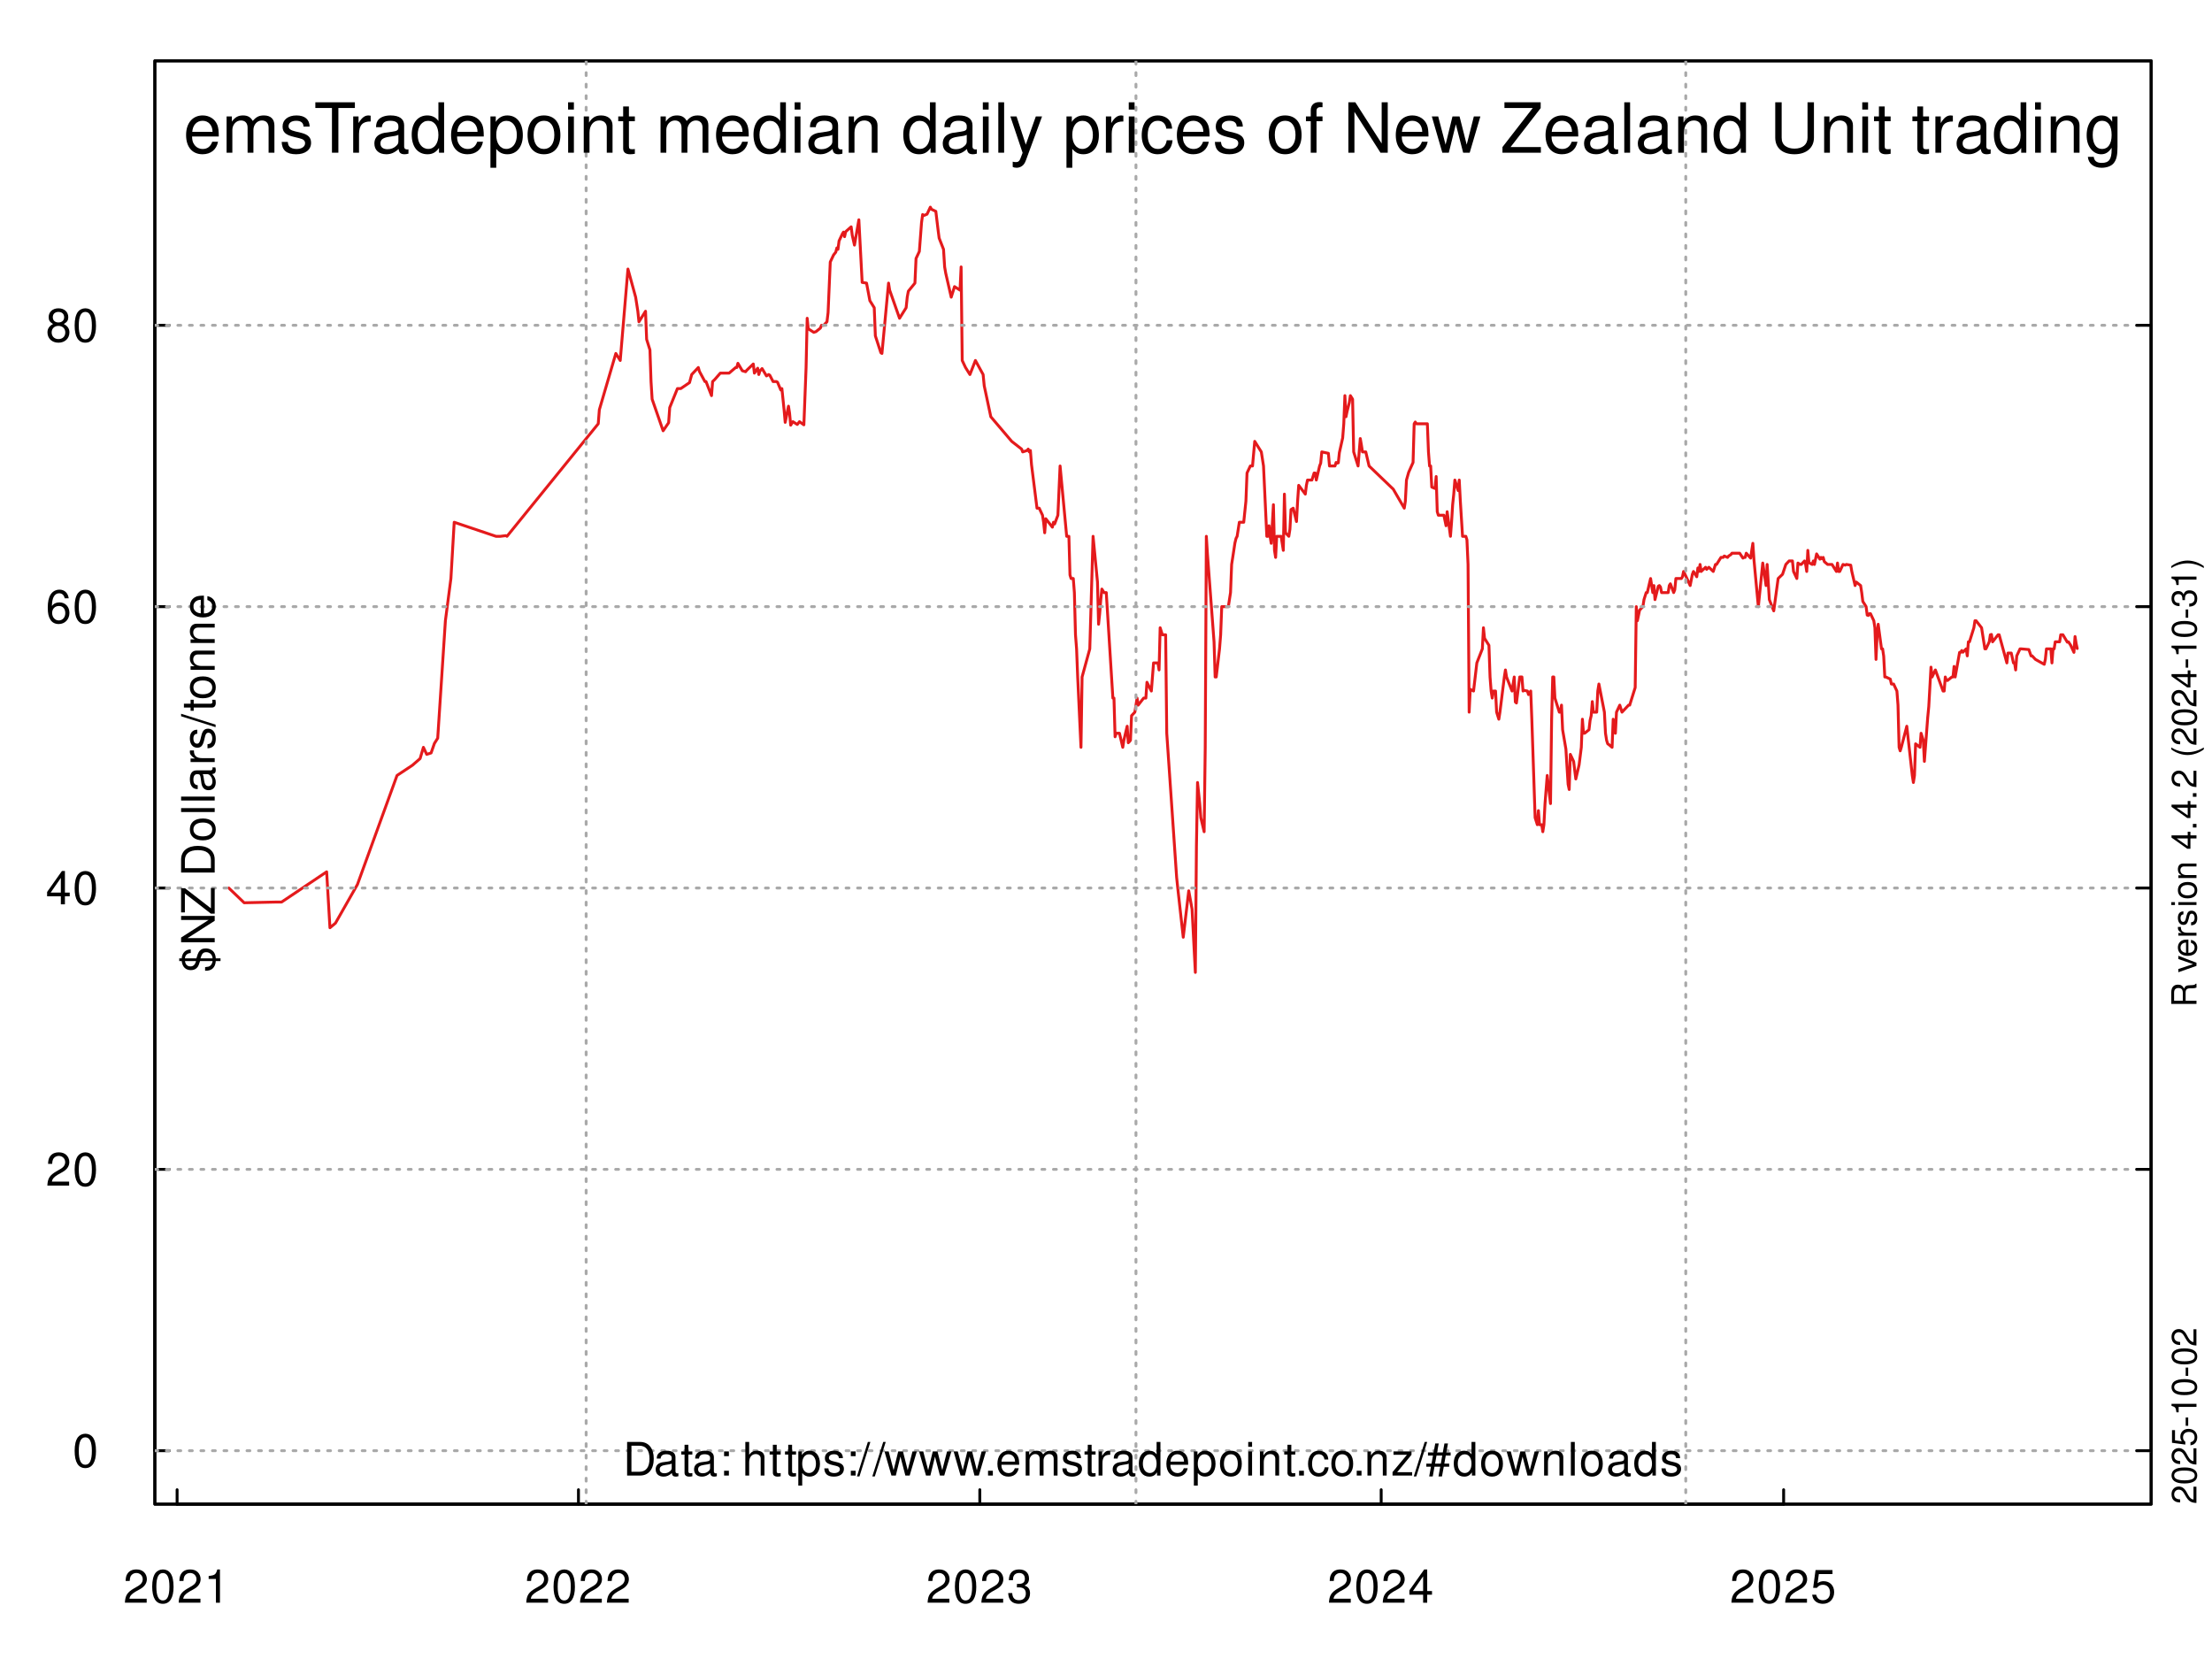 <?xml version="1.0" encoding="UTF-8"?>
<svg xmlns="http://www.w3.org/2000/svg" xmlns:xlink="http://www.w3.org/1999/xlink" width="576pt" height="432pt" viewBox="0 0 576 432" version="1.1">
<defs>
<g>
<symbol overflow="visible" id="glyph0-0">
<path style="stroke:none;" d=""/>
</symbol>
<symbol overflow="visible" id="glyph0-1">
<path style="stroke:none;" d="M 6.078 -1.047 L 1.594 -1.047 C 1.703 -1.766 2.094 -2.219 3.125 -2.859 L 4.328 -3.531 C 5.516 -4.188 6.125 -5.078 6.125 -6.141 C 6.125 -6.859 5.844 -7.531 5.344 -8 C 4.844 -8.453 4.219 -8.672 3.406 -8.672 C 2.328 -8.672 1.531 -8.297 1.062 -7.547 C 0.75 -7.094 0.625 -6.547 0.594 -5.672 L 1.656 -5.672 C 1.688 -6.266 1.766 -6.609 1.906 -6.906 C 2.188 -7.422 2.734 -7.75 3.375 -7.75 C 4.328 -7.75 5.047 -7.062 5.047 -6.125 C 5.047 -5.422 4.656 -4.828 3.906 -4.391 L 2.797 -3.75 C 1.016 -2.719 0.5 -1.906 0.406 -0.016 L 6.078 -0.016 Z M 6.078 -1.047 "/>
</symbol>
<symbol overflow="visible" id="glyph0-2">
<path style="stroke:none;" d="M 3.297 -8.672 C 2.516 -8.672 1.781 -8.312 1.344 -7.734 C 0.797 -6.953 0.516 -5.812 0.516 -4.203 C 0.516 -1.266 1.469 0.281 3.297 0.281 C 5.094 0.281 6.078 -1.266 6.078 -4.125 C 6.078 -5.812 5.812 -6.938 5.25 -7.734 C 4.812 -8.328 4.109 -8.672 3.297 -8.672 Z M 3.297 -7.734 C 4.438 -7.734 5 -6.578 5 -4.219 C 5 -1.75 4.453 -0.594 3.281 -0.594 C 2.156 -0.594 1.594 -1.797 1.594 -4.188 C 1.594 -6.578 2.156 -7.734 3.297 -7.734 Z M 3.297 -7.734 "/>
</symbol>
<symbol overflow="visible" id="glyph0-3">
<path style="stroke:none;" d="M 3.109 -6.188 L 3.109 0 L 4.156 0 L 4.156 -8.672 L 3.469 -8.672 C 3.094 -7.344 2.859 -7.156 1.219 -6.953 L 1.219 -6.188 Z M 3.109 -6.188 "/>
</symbol>
<symbol overflow="visible" id="glyph0-4">
<path style="stroke:none;" d="M 2.656 -4 L 3.234 -4 C 4.375 -4 4.984 -3.453 4.984 -2.406 C 4.984 -1.312 4.328 -0.656 3.234 -0.656 C 2.078 -0.656 1.516 -1.25 1.438 -2.516 L 0.391 -2.516 C 0.438 -1.828 0.547 -1.375 0.75 -0.984 C 1.203 -0.141 2.031 0.281 3.188 0.281 C 4.938 0.281 6.078 -0.781 6.078 -2.422 C 6.078 -3.531 5.656 -4.125 4.625 -4.484 C 5.422 -4.812 5.812 -5.406 5.812 -6.281 C 5.812 -7.781 4.844 -8.672 3.234 -8.672 C 1.516 -8.672 0.594 -7.719 0.562 -5.875 L 1.625 -5.875 C 1.625 -6.406 1.688 -6.703 1.812 -6.969 C 2.047 -7.469 2.578 -7.75 3.234 -7.75 C 4.172 -7.75 4.734 -7.188 4.734 -6.25 C 4.734 -5.641 4.531 -5.266 4.062 -5.062 C 3.766 -4.938 3.391 -4.891 2.656 -4.891 Z M 2.656 -4 "/>
</symbol>
<symbol overflow="visible" id="glyph0-5">
<path style="stroke:none;" d="M 3.922 -2.094 L 3.922 0 L 4.984 0 L 4.984 -2.094 L 6.234 -2.094 L 6.234 -3.047 L 4.984 -3.047 L 4.984 -8.672 L 4.203 -8.672 L 0.344 -3.219 L 0.344 -2.094 Z M 3.922 -3.047 L 1.266 -3.047 L 3.922 -6.875 Z M 3.922 -3.047 "/>
</symbol>
<symbol overflow="visible" id="glyph0-6">
<path style="stroke:none;" d="M 5.719 -8.516 L 1.312 -8.516 L 0.688 -3.875 L 1.656 -3.875 C 2.141 -4.469 2.562 -4.672 3.234 -4.672 C 4.375 -4.672 5.078 -3.891 5.078 -2.625 C 5.078 -1.406 4.375 -0.656 3.219 -0.656 C 2.297 -0.656 1.734 -1.125 1.469 -2.094 L 0.422 -2.094 C 0.562 -1.391 0.688 -1.062 0.938 -0.75 C 1.422 -0.094 2.281 0.281 3.234 0.281 C 4.953 0.281 6.156 -0.969 6.156 -2.766 C 6.156 -4.453 5.047 -5.609 3.406 -5.609 C 2.812 -5.609 2.328 -5.453 1.844 -5.094 L 2.172 -7.469 L 5.719 -7.469 Z M 5.719 -8.516 "/>
</symbol>
<symbol overflow="visible" id="glyph0-7">
<path style="stroke:none;" d="M 5.969 -6.422 C 5.766 -7.844 4.859 -8.672 3.562 -8.672 C 2.625 -8.672 1.781 -8.219 1.281 -7.438 C 0.75 -6.594 0.516 -5.531 0.516 -3.953 C 0.516 -2.5 0.719 -1.578 1.234 -0.797 C 1.688 -0.094 2.438 0.281 3.375 0.281 C 4.984 0.281 6.156 -0.938 6.156 -2.625 C 6.156 -4.219 5.078 -5.359 3.547 -5.359 C 2.719 -5.359 2.047 -5.047 1.594 -4.406 C 1.609 -6.547 2.281 -7.734 3.484 -7.734 C 4.234 -7.734 4.75 -7.266 4.922 -6.422 Z M 3.422 -4.422 C 4.438 -4.422 5.078 -3.703 5.078 -2.547 C 5.078 -1.453 4.359 -0.656 3.391 -0.656 C 2.406 -0.656 1.656 -1.484 1.656 -2.594 C 1.656 -3.672 2.375 -4.422 3.422 -4.422 Z M 3.422 -4.422 "/>
</symbol>
<symbol overflow="visible" id="glyph0-8">
<path style="stroke:none;" d="M 4.688 -4.578 C 5.578 -5.109 5.859 -5.547 5.859 -6.359 C 5.859 -7.734 4.812 -8.672 3.297 -8.672 C 1.797 -8.672 0.75 -7.734 0.75 -6.375 C 0.75 -5.547 1.016 -5.125 1.891 -4.578 C 0.922 -4.078 0.438 -3.375 0.438 -2.406 C 0.438 -0.828 1.609 0.281 3.297 0.281 C 4.984 0.281 6.156 -0.828 6.156 -2.406 C 6.156 -3.375 5.672 -4.078 4.688 -4.578 Z M 3.297 -7.734 C 4.203 -7.734 4.781 -7.203 4.781 -6.344 C 4.781 -5.516 4.188 -4.984 3.297 -4.984 C 2.406 -4.984 1.828 -5.516 1.828 -6.359 C 1.828 -7.203 2.406 -7.734 3.297 -7.734 Z M 3.297 -4.094 C 4.359 -4.094 5.078 -3.391 5.078 -2.391 C 5.078 -1.344 4.375 -0.656 3.281 -0.656 C 2.25 -0.656 1.531 -1.375 1.531 -2.375 C 1.531 -3.406 2.234 -4.094 3.297 -4.094 Z M 3.297 -4.094 "/>
</symbol>
<symbol overflow="visible" id="glyph0-9">
<path style="stroke:none;" d="M 1.062 0 L 4.438 0 C 6.641 0 8 -1.656 8 -4.375 C 8 -7.094 6.656 -8.75 4.438 -8.75 L 1.062 -8.75 Z M 2.188 -0.984 L 2.188 -7.766 L 4.25 -7.766 C 5.969 -7.766 6.891 -6.594 6.891 -4.375 C 6.891 -2.141 5.969 -0.984 4.25 -0.984 Z M 2.188 -0.984 "/>
</symbol>
<symbol overflow="visible" id="glyph0-10">
<path style="stroke:none;" d="M 6.422 -0.594 C 6.312 -0.562 6.266 -0.562 6.203 -0.562 C 5.859 -0.562 5.656 -0.75 5.656 -1.062 L 5.656 -4.75 C 5.656 -5.875 4.844 -6.469 3.297 -6.469 C 2.375 -6.469 1.641 -6.203 1.219 -5.734 C 0.922 -5.406 0.797 -5.047 0.781 -4.422 L 1.781 -4.422 C 1.875 -5.203 2.328 -5.547 3.266 -5.547 C 4.172 -5.547 4.672 -5.203 4.672 -4.609 L 4.672 -4.344 C 4.656 -3.906 4.438 -3.75 3.625 -3.641 C 2.203 -3.469 1.984 -3.422 1.609 -3.266 C 0.875 -2.953 0.5 -2.406 0.5 -1.578 C 0.5 -0.438 1.297 0.281 2.562 0.281 C 3.359 0.281 4 0 4.703 -0.641 C 4.781 0 5.094 0.281 5.734 0.281 C 5.953 0.281 6.078 0.25 6.422 0.172 Z M 4.672 -1.984 C 4.672 -1.641 4.578 -1.438 4.266 -1.156 C 3.859 -0.797 3.375 -0.594 2.781 -0.594 C 2 -0.594 1.547 -0.969 1.547 -1.609 C 1.547 -2.266 1.984 -2.609 3.062 -2.766 C 4.125 -2.906 4.328 -2.953 4.672 -3.109 Z M 4.672 -1.984 "/>
</symbol>
<symbol overflow="visible" id="glyph0-11">
<path style="stroke:none;" d="M 3.047 -6.281 L 2.016 -6.281 L 2.016 -8.016 L 1.016 -8.016 L 1.016 -6.281 L 0.172 -6.281 L 0.172 -5.469 L 1.016 -5.469 L 1.016 -0.719 C 1.016 -0.078 1.453 0.281 2.234 0.281 C 2.5 0.281 2.719 0.25 3.047 0.188 L 3.047 -0.641 C 2.906 -0.609 2.766 -0.594 2.562 -0.594 C 2.141 -0.594 2.016 -0.719 2.016 -1.156 L 2.016 -5.469 L 3.047 -5.469 Z M 3.047 -6.281 "/>
</symbol>
<symbol overflow="visible" id="glyph0-12">
<path style="stroke:none;" d="M 2.562 -1.25 L 1.312 -1.25 L 1.312 0 L 2.562 0 Z M 2.562 -6.281 L 1.312 -6.281 L 1.312 -5.047 L 2.562 -5.047 Z M 2.562 -6.281 "/>
</symbol>
<symbol overflow="visible" id="glyph0-13">
<path style="stroke:none;" d=""/>
</symbol>
<symbol overflow="visible" id="glyph0-14">
<path style="stroke:none;" d="M 0.844 -8.75 L 0.844 0 L 1.844 0 L 1.844 -3.469 C 1.844 -4.75 2.516 -5.594 3.547 -5.594 C 3.875 -5.594 4.188 -5.5 4.422 -5.312 C 4.719 -5.094 4.844 -4.797 4.844 -4.359 L 4.844 0 L 5.828 0 L 5.828 -4.75 C 5.828 -5.812 5.078 -6.469 3.859 -6.469 C 2.969 -6.469 2.422 -6.188 1.844 -5.422 L 1.844 -8.75 Z M 0.844 -8.75 "/>
</symbol>
<symbol overflow="visible" id="glyph0-15">
<path style="stroke:none;" d="M 0.641 2.609 L 1.656 2.609 L 1.656 -0.656 C 2.188 -0.016 2.766 0.281 3.594 0.281 C 5.219 0.281 6.281 -1.031 6.281 -3.031 C 6.281 -5.141 5.25 -6.469 3.578 -6.469 C 2.719 -6.469 2.047 -6.078 1.578 -5.344 L 1.578 -6.281 L 0.641 -6.281 Z M 3.406 -5.531 C 4.516 -5.531 5.234 -4.562 5.234 -3.062 C 5.234 -1.625 4.5 -0.656 3.406 -0.656 C 2.344 -0.656 1.656 -1.625 1.656 -3.094 C 1.656 -4.578 2.344 -5.531 3.406 -5.531 Z M 3.406 -5.531 "/>
</symbol>
<symbol overflow="visible" id="glyph0-16">
<path style="stroke:none;" d="M 5.25 -4.531 C 5.25 -5.766 4.422 -6.469 2.969 -6.469 C 1.516 -6.469 0.562 -5.719 0.562 -4.547 C 0.562 -3.562 1.062 -3.094 2.562 -2.734 L 3.484 -2.516 C 4.188 -2.344 4.469 -2.094 4.469 -1.641 C 4.469 -1.047 3.875 -0.641 3 -0.641 C 2.453 -0.641 2 -0.797 1.75 -1.062 C 1.594 -1.25 1.531 -1.422 1.469 -1.875 L 0.406 -1.875 C 0.453 -0.422 1.266 0.281 2.922 0.281 C 4.5 0.281 5.516 -0.5 5.516 -1.719 C 5.516 -2.656 4.984 -3.172 3.734 -3.469 L 2.766 -3.703 C 1.953 -3.891 1.609 -4.156 1.609 -4.594 C 1.609 -5.188 2.125 -5.547 2.938 -5.547 C 3.75 -5.547 4.172 -5.203 4.203 -4.531 Z M 5.25 -4.531 "/>
</symbol>
<symbol overflow="visible" id="glyph0-17">
<path style="stroke:none;" d="M 2.75 -8.75 L -0.094 0.234 L 0.562 0.234 L 3.406 -8.75 Z M 2.75 -8.75 "/>
</symbol>
<symbol overflow="visible" id="glyph0-18">
<path style="stroke:none;" d="M 6.641 0 L 8.5 -6.281 L 7.375 -6.281 L 6.125 -1.391 L 4.891 -6.281 L 3.656 -6.281 L 2.453 -1.391 L 1.172 -6.281 L 0.078 -6.281 L 1.891 0 L 3.031 0 L 4.234 -4.938 L 5.516 0 Z M 6.641 0 "/>
</symbol>
<symbol overflow="visible" id="glyph0-19">
<path style="stroke:none;" d="M 2.297 -1.25 L 1.047 -1.25 L 1.047 0 L 2.297 0 Z M 2.297 -1.25 "/>
</symbol>
<symbol overflow="visible" id="glyph0-20">
<path style="stroke:none;" d="M 6.156 -2.812 C 6.156 -3.766 6.078 -4.344 5.906 -4.812 C 5.5 -5.844 4.531 -6.469 3.359 -6.469 C 1.609 -6.469 0.484 -5.141 0.484 -3.062 C 0.484 -0.984 1.562 0.281 3.344 0.281 C 4.781 0.281 5.766 -0.547 6.031 -1.906 L 5.016 -1.906 C 4.734 -1.078 4.172 -0.641 3.375 -0.641 C 2.734 -0.641 2.203 -0.938 1.859 -1.469 C 1.625 -1.828 1.531 -2.188 1.531 -2.812 Z M 1.547 -3.625 C 1.625 -4.781 2.344 -5.547 3.344 -5.547 C 4.375 -5.547 5.078 -4.75 5.078 -3.625 Z M 1.547 -3.625 "/>
</symbol>
<symbol overflow="visible" id="glyph0-21">
<path style="stroke:none;" d="M 0.844 -6.281 L 0.844 0 L 1.844 0 L 1.844 -3.953 C 1.844 -4.859 2.516 -5.594 3.328 -5.594 C 4.062 -5.594 4.484 -5.141 4.484 -4.328 L 4.484 0 L 5.5 0 L 5.5 -3.953 C 5.5 -4.859 6.156 -5.594 6.969 -5.594 C 7.703 -5.594 8.141 -5.125 8.141 -4.328 L 8.141 0 L 9.141 0 L 9.141 -4.719 C 9.141 -5.844 8.5 -6.469 7.312 -6.469 C 6.484 -6.469 5.969 -6.219 5.391 -5.516 C 5.016 -6.188 4.516 -6.469 3.703 -6.469 C 2.859 -6.469 2.297 -6.156 1.766 -5.406 L 1.766 -6.281 Z M 0.844 -6.281 "/>
</symbol>
<symbol overflow="visible" id="glyph0-22">
<path style="stroke:none;" d="M 0.828 -6.281 L 0.828 0 L 1.844 0 L 1.844 -3.266 C 1.844 -4.781 2.469 -5.453 3.859 -5.406 L 3.859 -6.438 C 3.688 -6.453 3.594 -6.469 3.469 -6.469 C 2.812 -6.469 2.328 -6.078 1.75 -5.141 L 1.75 -6.281 Z M 0.828 -6.281 "/>
</symbol>
<symbol overflow="visible" id="glyph0-23">
<path style="stroke:none;" d="M 5.938 -8.75 L 4.938 -8.75 L 4.938 -5.5 C 4.531 -6.125 3.859 -6.469 3.016 -6.469 C 1.375 -6.469 0.312 -5.156 0.312 -3.156 C 0.312 -1.031 1.344 0.281 3.047 0.281 C 3.906 0.281 4.516 -0.047 5.047 -0.828 L 5.047 0 L 5.938 0 Z M 3.188 -5.531 C 4.266 -5.531 4.938 -4.578 4.938 -3.078 C 4.938 -1.625 4.25 -0.656 3.188 -0.656 C 2.094 -0.656 1.359 -1.625 1.359 -3.094 C 1.359 -4.562 2.094 -5.531 3.188 -5.531 Z M 3.188 -5.531 "/>
</symbol>
<symbol overflow="visible" id="glyph0-24">
<path style="stroke:none;" d="M 3.266 -6.469 C 1.484 -6.469 0.438 -5.203 0.438 -3.094 C 0.438 -0.969 1.484 0.281 3.281 0.281 C 5.047 0.281 6.125 -0.984 6.125 -3.047 C 6.125 -5.234 5.094 -6.469 3.266 -6.469 Z M 3.281 -5.547 C 4.406 -5.547 5.078 -4.625 5.078 -3.062 C 5.078 -1.578 4.375 -0.641 3.281 -0.641 C 2.156 -0.641 1.469 -1.578 1.469 -3.094 C 1.469 -4.625 2.156 -5.547 3.281 -5.547 Z M 3.281 -5.547 "/>
</symbol>
<symbol overflow="visible" id="glyph0-25">
<path style="stroke:none;" d="M 1.797 -6.281 L 0.797 -6.281 L 0.797 0 L 1.797 0 Z M 1.797 -8.75 L 0.797 -8.75 L 0.797 -7.484 L 1.797 -7.484 Z M 1.797 -8.75 "/>
</symbol>
<symbol overflow="visible" id="glyph0-26">
<path style="stroke:none;" d="M 0.844 -6.281 L 0.844 0 L 1.844 0 L 1.844 -3.469 C 1.844 -4.75 2.516 -5.594 3.547 -5.594 C 4.344 -5.594 4.844 -5.109 4.844 -4.359 L 4.844 0 L 5.844 0 L 5.844 -4.75 C 5.844 -5.797 5.062 -6.469 3.859 -6.469 C 2.922 -6.469 2.312 -6.109 1.766 -5.234 L 1.766 -6.281 Z M 0.844 -6.281 "/>
</symbol>
<symbol overflow="visible" id="glyph0-27">
<path style="stroke:none;" d="M 5.656 -4.172 C 5.609 -4.781 5.469 -5.188 5.234 -5.531 C 4.797 -6.125 4.047 -6.469 3.172 -6.469 C 1.469 -6.469 0.375 -5.125 0.375 -3.031 C 0.375 -1.016 1.453 0.281 3.156 0.281 C 4.656 0.281 5.609 -0.625 5.719 -2.156 L 4.719 -2.156 C 4.547 -1.156 4.031 -0.641 3.188 -0.641 C 2.078 -0.641 1.422 -1.547 1.422 -3.031 C 1.422 -4.609 2.062 -5.547 3.156 -5.547 C 4 -5.547 4.531 -5.047 4.641 -4.172 Z M 5.656 -4.172 "/>
</symbol>
<symbol overflow="visible" id="glyph0-28">
<path style="stroke:none;" d="M 5.312 -6.281 L 0.625 -6.281 L 0.625 -5.406 L 4.125 -5.406 L 0.375 -0.906 L 0.375 0 L 5.484 0 L 5.484 -0.875 L 1.578 -0.875 L 5.312 -5.406 Z M 5.312 -6.281 "/>
</symbol>
<symbol overflow="visible" id="glyph0-29">
<path style="stroke:none;" d="M 5.812 -8.359 L 4.891 -8.359 L 4.469 -6.016 L 2.969 -6.016 L 3.406 -8.359 L 2.5 -8.359 L 2.062 -6.016 L 0.609 -6.016 L 0.609 -5.203 L 1.906 -5.203 L 1.531 -3.109 L 0.172 -3.109 L 0.172 -2.297 L 1.375 -2.297 L 0.922 0.234 L 1.844 0.234 L 2.297 -2.297 L 3.797 -2.297 L 3.344 0.234 L 4.25 0.234 L 4.719 -2.297 L 6.125 -2.297 L 6.125 -3.109 L 4.859 -3.109 L 5.234 -5.203 L 6.5 -5.203 L 6.5 -6.016 L 5.391 -6.016 Z M 4.312 -5.203 L 3.953 -3.109 L 2.453 -3.109 L 2.828 -5.203 Z M 4.312 -5.203 "/>
</symbol>
<symbol overflow="visible" id="glyph0-30">
<path style="stroke:none;" d="M 1.828 -8.75 L 0.812 -8.75 L 0.812 0 L 1.828 0 Z M 1.828 -8.75 "/>
</symbol>
<symbol overflow="visible" id="glyph1-0">
<path style="stroke:none;" d=""/>
</symbol>
<symbol overflow="visible" id="glyph1-1">
<path style="stroke:none;" d="M 9.234 -4.219 C 9.234 -5.656 9.125 -6.516 8.859 -7.219 C 8.25 -8.766 6.797 -9.703 5.047 -9.703 C 2.406 -9.703 0.719 -7.703 0.719 -4.594 C 0.719 -1.469 2.344 0.406 5 0.406 C 7.156 0.406 8.656 -0.812 9.031 -2.859 L 7.531 -2.859 C 7.109 -1.625 6.266 -0.969 5.062 -0.969 C 4.109 -0.969 3.297 -1.406 2.797 -2.203 C 2.438 -2.734 2.297 -3.281 2.281 -4.219 Z M 2.328 -5.438 C 2.453 -7.188 3.516 -8.312 5.016 -8.312 C 6.547 -8.312 7.609 -7.125 7.609 -5.438 Z M 2.328 -5.438 "/>
</symbol>
<symbol overflow="visible" id="glyph1-2">
<path style="stroke:none;" d="M 1.266 -9.438 L 1.266 0 L 2.766 0 L 2.766 -5.922 C 2.766 -7.297 3.766 -8.391 4.984 -8.391 C 6.109 -8.391 6.734 -7.703 6.734 -6.5 L 6.734 0 L 8.25 0 L 8.25 -5.922 C 8.25 -7.297 9.234 -8.391 10.453 -8.391 C 11.562 -8.391 12.203 -7.688 12.203 -6.5 L 12.203 0 L 13.719 0 L 13.719 -7.078 C 13.719 -8.766 12.75 -9.703 10.984 -9.703 C 9.719 -9.703 8.969 -9.328 8.078 -8.266 C 7.531 -9.266 6.766 -9.703 5.547 -9.703 C 4.281 -9.703 3.438 -9.234 2.641 -8.094 L 2.641 -9.438 Z M 1.266 -9.438 "/>
</symbol>
<symbol overflow="visible" id="glyph1-3">
<path style="stroke:none;" d="M 7.891 -6.797 C 7.859 -8.656 6.641 -9.703 4.469 -9.703 C 2.266 -9.703 0.844 -8.562 0.844 -6.828 C 0.844 -5.344 1.609 -4.641 3.828 -4.109 L 5.234 -3.766 C 6.281 -3.516 6.703 -3.125 6.703 -2.469 C 6.703 -1.562 5.812 -0.969 4.5 -0.969 C 3.688 -0.969 3 -1.203 2.625 -1.609 C 2.391 -1.875 2.281 -2.141 2.203 -2.812 L 0.609 -2.812 C 0.688 -0.625 1.906 0.406 4.375 0.406 C 6.75 0.406 8.266 -0.75 8.266 -2.578 C 8.266 -3.984 7.469 -4.75 5.594 -5.203 L 4.156 -5.547 C 2.938 -5.828 2.406 -6.234 2.406 -6.891 C 2.406 -7.781 3.188 -8.312 4.406 -8.312 C 5.609 -8.312 6.266 -7.797 6.297 -6.797 Z M 7.891 -6.797 "/>
</symbol>
<symbol overflow="visible" id="glyph1-4">
<path style="stroke:none;" d="M 6.375 -11.641 L 10.672 -11.641 L 10.672 -13.125 L 0.375 -13.125 L 0.375 -11.641 L 4.703 -11.641 L 4.703 0 L 6.375 0 Z M 6.375 -11.641 "/>
</symbol>
<symbol overflow="visible" id="glyph1-5">
<path style="stroke:none;" d="M 1.234 -9.438 L 1.234 0 L 2.75 0 L 2.75 -4.891 C 2.766 -7.156 3.703 -8.172 5.781 -8.125 L 5.781 -9.641 C 5.531 -9.688 5.375 -9.703 5.203 -9.703 C 4.234 -9.703 3.484 -9.125 2.625 -7.719 L 2.625 -9.438 Z M 1.234 -9.438 "/>
</symbol>
<symbol overflow="visible" id="glyph1-6">
<path style="stroke:none;" d="M 9.625 -0.875 C 9.469 -0.844 9.391 -0.844 9.312 -0.844 C 8.781 -0.844 8.5 -1.109 8.5 -1.578 L 8.5 -7.125 C 8.5 -8.797 7.266 -9.703 4.953 -9.703 C 3.562 -9.703 2.469 -9.312 1.812 -8.609 C 1.391 -8.125 1.203 -7.578 1.172 -6.641 L 2.688 -6.641 C 2.812 -7.797 3.484 -8.312 4.891 -8.312 C 6.266 -8.312 7 -7.812 7 -6.906 L 7 -6.516 C 6.984 -5.875 6.656 -5.641 5.438 -5.469 C 3.312 -5.203 2.984 -5.125 2.406 -4.891 C 1.312 -4.422 0.75 -3.594 0.75 -2.375 C 0.75 -0.672 1.938 0.406 3.859 0.406 C 5.047 0.406 6 0 7.062 -0.969 C 7.156 0 7.625 0.406 8.609 0.406 C 8.922 0.406 9.125 0.375 9.625 0.25 Z M 7 -2.969 C 7 -2.469 6.859 -2.156 6.406 -1.75 C 5.797 -1.188 5.062 -0.906 4.172 -0.906 C 3 -0.906 2.328 -1.453 2.328 -2.406 C 2.328 -3.406 2.969 -3.906 4.594 -4.141 C 6.188 -4.359 6.5 -4.422 7 -4.656 Z M 7 -2.969 "/>
</symbol>
<symbol overflow="visible" id="glyph1-7">
<path style="stroke:none;" d="M 8.906 -13.125 L 7.422 -13.125 L 7.422 -8.25 C 6.781 -9.203 5.781 -9.703 4.516 -9.703 C 2.062 -9.703 0.469 -7.734 0.469 -4.734 C 0.469 -1.547 2.016 0.406 4.578 0.406 C 5.875 0.406 6.766 -0.078 7.578 -1.234 L 7.578 0 L 8.906 0 Z M 4.766 -8.297 C 6.391 -8.297 7.422 -6.875 7.422 -4.609 C 7.422 -2.438 6.375 -0.984 4.781 -0.984 C 3.125 -0.984 2.031 -2.453 2.031 -4.641 C 2.031 -6.844 3.125 -8.297 4.766 -8.297 Z M 4.766 -8.297 "/>
</symbol>
<symbol overflow="visible" id="glyph1-8">
<path style="stroke:none;" d="M 0.969 3.922 L 2.484 3.922 L 2.484 -0.984 C 3.281 -0.016 4.156 0.406 5.375 0.406 C 7.828 0.406 9.406 -1.547 9.406 -4.547 C 9.406 -7.719 7.859 -9.703 5.359 -9.703 C 4.094 -9.703 3.062 -9.125 2.359 -8.016 L 2.359 -9.438 L 0.969 -9.438 Z M 5.109 -8.297 C 6.766 -8.297 7.844 -6.844 7.844 -4.594 C 7.844 -2.453 6.75 -0.984 5.109 -0.984 C 3.516 -0.984 2.484 -2.438 2.484 -4.641 C 2.484 -6.859 3.516 -8.297 5.109 -8.297 Z M 5.109 -8.297 "/>
</symbol>
<symbol overflow="visible" id="glyph1-9">
<path style="stroke:none;" d="M 4.891 -9.703 C 2.234 -9.703 0.641 -7.812 0.641 -4.641 C 0.641 -1.453 2.234 0.406 4.906 0.406 C 7.578 0.406 9.188 -1.469 9.188 -4.578 C 9.188 -7.844 7.625 -9.703 4.891 -9.703 Z M 4.906 -8.312 C 6.609 -8.312 7.609 -6.938 7.609 -4.594 C 7.609 -2.359 6.562 -0.969 4.906 -0.969 C 3.234 -0.969 2.219 -2.359 2.219 -4.641 C 2.219 -6.938 3.234 -8.312 4.906 -8.312 Z M 4.906 -8.312 "/>
</symbol>
<symbol overflow="visible" id="glyph1-10">
<path style="stroke:none;" d="M 2.703 -9.438 L 1.203 -9.438 L 1.203 0 L 2.703 0 Z M 2.703 -13.125 L 1.188 -13.125 L 1.188 -11.234 L 2.703 -11.234 Z M 2.703 -13.125 "/>
</symbol>
<symbol overflow="visible" id="glyph1-11">
<path style="stroke:none;" d="M 1.266 -9.438 L 1.266 0 L 2.766 0 L 2.766 -5.203 C 2.766 -7.125 3.781 -8.391 5.328 -8.391 C 6.516 -8.391 7.266 -7.672 7.266 -6.531 L 7.266 0 L 8.766 0 L 8.766 -7.125 C 8.766 -8.688 7.594 -9.703 5.781 -9.703 C 4.375 -9.703 3.469 -9.156 2.641 -7.844 L 2.641 -9.438 Z M 1.266 -9.438 "/>
</symbol>
<symbol overflow="visible" id="glyph1-12">
<path style="stroke:none;" d="M 4.578 -9.438 L 3.031 -9.438 L 3.031 -12.031 L 1.531 -12.031 L 1.531 -9.438 L 0.25 -9.438 L 0.25 -8.203 L 1.531 -8.203 L 1.531 -1.078 C 1.531 -0.109 2.172 0.406 3.344 0.406 C 3.75 0.406 4.062 0.375 4.578 0.281 L 4.578 -0.969 C 4.359 -0.922 4.156 -0.906 3.859 -0.906 C 3.203 -0.906 3.031 -1.078 3.031 -1.75 L 3.031 -8.203 L 4.578 -8.203 Z M 4.578 -9.438 "/>
</symbol>
<symbol overflow="visible" id="glyph1-13">
<path style="stroke:none;" d=""/>
</symbol>
<symbol overflow="visible" id="glyph1-14">
<path style="stroke:none;" d="M 2.734 -13.125 L 1.219 -13.125 L 1.219 0 L 2.734 0 Z M 2.734 -13.125 "/>
</symbol>
<symbol overflow="visible" id="glyph1-15">
<path style="stroke:none;" d="M 6.984 -9.438 L 4.375 -2.094 L 1.969 -9.438 L 0.359 -9.438 L 3.547 0.031 L 2.969 1.531 C 2.719 2.203 2.391 2.453 1.766 2.453 C 1.516 2.453 1.297 2.406 0.969 2.344 L 0.969 3.688 C 1.281 3.859 1.578 3.922 1.984 3.922 C 2.469 3.922 2.984 3.766 3.391 3.469 C 3.859 3.125 4.125 2.734 4.406 1.984 L 8.609 -9.438 Z M 6.984 -9.438 "/>
</symbol>
<symbol overflow="visible" id="glyph1-16">
<path style="stroke:none;" d="M 8.484 -6.266 C 8.406 -7.188 8.203 -7.781 7.844 -8.297 C 7.203 -9.188 6.062 -9.703 4.75 -9.703 C 2.203 -9.703 0.562 -7.688 0.562 -4.547 C 0.562 -1.516 2.172 0.406 4.734 0.406 C 6.984 0.406 8.406 -0.938 8.594 -3.234 L 7.078 -3.234 C 6.828 -1.734 6.047 -0.969 4.766 -0.969 C 3.109 -0.969 2.125 -2.328 2.125 -4.547 C 2.125 -6.906 3.094 -8.312 4.734 -8.312 C 6 -8.312 6.781 -7.578 6.969 -6.266 Z M 8.484 -6.266 "/>
</symbol>
<symbol overflow="visible" id="glyph1-17">
<path style="stroke:none;" d="M 4.641 -9.438 L 3.078 -9.438 L 3.078 -10.906 C 3.078 -11.531 3.422 -11.859 4.125 -11.859 C 4.25 -11.859 4.297 -11.859 4.641 -11.844 L 4.641 -13.078 C 4.297 -13.156 4.109 -13.172 3.797 -13.172 C 2.406 -13.172 1.578 -12.391 1.578 -11.031 L 1.578 -9.438 L 0.328 -9.438 L 0.328 -8.203 L 1.578 -8.203 L 1.578 0 L 3.078 0 L 3.078 -8.203 L 4.641 -8.203 Z M 4.641 -9.438 "/>
</symbol>
<symbol overflow="visible" id="glyph1-18">
<path style="stroke:none;" d="M 11.625 -13.125 L 10.047 -13.125 L 10.047 -2.391 L 3.188 -13.125 L 1.375 -13.125 L 1.375 0 L 2.953 0 L 2.953 -10.641 L 9.734 0 L 11.625 0 Z M 11.625 -13.125 "/>
</symbol>
<symbol overflow="visible" id="glyph1-19">
<path style="stroke:none;" d="M 9.969 0 L 12.75 -9.438 L 11.047 -9.438 L 9.188 -2.094 L 7.328 -9.438 L 5.484 -9.438 L 3.688 -2.094 L 1.766 -9.438 L 0.109 -9.438 L 2.844 0 L 4.531 0 L 6.359 -7.391 L 8.266 0 Z M 9.969 0 "/>
</symbol>
<symbol overflow="visible" id="glyph1-20">
<path style="stroke:none;" d="M 10.453 -13.125 L 1.016 -13.125 L 1.016 -11.641 L 8.391 -11.641 L 0.5 -1.469 L 0.5 0 L 10.5 0 L 10.5 -1.469 L 2.609 -1.469 L 10.453 -11.609 Z M 10.453 -13.125 "/>
</symbol>
<symbol overflow="visible" id="glyph1-21">
<path style="stroke:none;" d="M 9.938 -13.125 L 9.938 -3.906 C 9.938 -2.141 8.656 -1.062 6.547 -1.062 C 5.578 -1.062 4.781 -1.297 4.156 -1.75 C 3.516 -2.25 3.203 -2.922 3.203 -3.906 L 3.203 -13.125 L 1.531 -13.125 L 1.531 -3.906 C 1.531 -1.234 3.438 0.406 6.547 0.406 C 9.625 0.406 11.609 -1.281 11.609 -3.906 L 11.609 -13.125 Z M 9.938 -13.125 "/>
</symbol>
<symbol overflow="visible" id="glyph1-22">
<path style="stroke:none;" d="M 7.266 -9.438 L 7.266 -8.062 C 6.516 -9.203 5.688 -9.703 4.5 -9.703 C 2.219 -9.703 0.625 -7.578 0.625 -4.547 C 0.625 -2.969 1.016 -1.812 1.812 -0.859 C 2.516 -0.031 3.422 0.406 4.391 0.406 C 5.531 0.406 6.344 -0.094 7.125 -1.281 L 7.125 -0.797 C 7.125 1.734 6.422 2.656 4.547 2.656 C 3.281 2.656 2.609 2.156 2.469 1.078 L 0.938 1.078 C 1.078 2.828 2.469 3.922 4.516 3.922 C 5.906 3.922 7.062 3.469 7.672 2.719 C 8.391 1.844 8.656 0.672 8.656 -1.547 L 8.656 -9.438 Z M 4.641 -8.312 C 6.234 -8.312 7.125 -6.984 7.125 -4.594 C 7.125 -2.297 6.203 -0.969 4.641 -0.969 C 3.094 -0.969 2.203 -2.328 2.203 -4.641 C 2.203 -6.953 3.094 -8.312 4.641 -8.312 Z M 4.641 -8.312 "/>
</symbol>
<symbol overflow="visible" id="glyph2-0">
<path style="stroke:none;" d=""/>
</symbol>
<symbol overflow="visible" id="glyph2-1">
<path style="stroke:none;" d="M -9.234 -3 L -8.594 -3 C -8.406 -1.469 -7.562 -0.641 -6.188 -0.641 C -5.438 -0.641 -4.844 -0.922 -4.438 -1.469 C -4.219 -1.797 -4.078 -2.141 -3.812 -3 L -0.547 -3 C -0.625 -2.453 -0.859 -2 -1.234 -1.734 C -1.516 -1.547 -1.719 -1.5 -2.5 -1.422 L -2.5 -0.484 C -0.828 -0.391 0.172 -1.312 0.281 -3 L 1.516 -3 L 1.516 -3.703 L 0.281 -3.703 C 0.234 -4.359 0.094 -4.797 -0.141 -5.203 C -0.578 -5.891 -1.391 -6.297 -2.344 -6.297 C -3.188 -6.297 -3.797 -5.969 -4.188 -5.281 C -4.375 -4.969 -4.422 -4.812 -4.766 -3.703 L -7.75 -3.703 C -7.719 -4.516 -7.109 -5.078 -6.234 -5.094 L -6.234 -6.031 C -7.594 -6.031 -8.484 -5.156 -8.594 -3.703 L -9.234 -3.703 Z M -4.859 -3 C -5.109 -2.047 -5.578 -1.609 -6.312 -1.609 C -7.109 -1.609 -7.625 -2.109 -7.734 -3 Z M -3.703 -3.703 C -3.344 -4.938 -2.984 -5.312 -2.203 -5.312 C -1.734 -5.312 -1.312 -5.141 -1 -4.812 C -0.719 -4.531 -0.609 -4.219 -0.547 -3.703 Z M -3.703 -3.703 "/>
</symbol>
<symbol overflow="visible" id="glyph2-2">
<path style="stroke:none;" d="M -8.75 -7.75 L -8.75 -6.703 L -1.594 -6.703 L -8.75 -2.125 L -8.75 -0.906 L 0 -0.906 L 0 -1.969 L -7.094 -1.969 L 0 -6.484 L 0 -7.75 Z M -8.75 -7.75 "/>
</symbol>
<symbol overflow="visible" id="glyph2-3">
<path style="stroke:none;" d="M -8.75 -6.969 L -8.75 -0.672 L -7.766 -0.672 L -7.766 -5.594 L -0.984 -0.344 L 0 -0.344 L 0 -7 L -0.984 -7 L -0.984 -1.734 L -7.734 -6.969 Z M -8.75 -6.969 "/>
</symbol>
<symbol overflow="visible" id="glyph2-4">
<path style="stroke:none;" d=""/>
</symbol>
<symbol overflow="visible" id="glyph2-5">
<path style="stroke:none;" d="M 0 -1.062 L 0 -4.438 C 0 -6.641 -1.656 -8 -4.375 -8 C -7.094 -8 -8.75 -6.656 -8.75 -4.438 L -8.75 -1.062 Z M -0.984 -2.188 L -7.766 -2.188 L -7.766 -4.25 C -7.766 -5.969 -6.594 -6.891 -4.375 -6.891 C -2.141 -6.891 -0.984 -5.969 -0.984 -4.25 Z M -0.984 -2.188 "/>
</symbol>
<symbol overflow="visible" id="glyph2-6">
<path style="stroke:none;" d="M -6.469 -3.266 C -6.469 -1.484 -5.203 -0.438 -3.094 -0.438 C -0.969 -0.438 0.281 -1.484 0.281 -3.281 C 0.281 -5.047 -0.984 -6.125 -3.047 -6.125 C -5.234 -6.125 -6.469 -5.094 -6.469 -3.266 Z M -5.547 -3.281 C -5.547 -4.406 -4.625 -5.078 -3.062 -5.078 C -1.578 -5.078 -0.641 -4.375 -0.641 -3.281 C -0.641 -2.156 -1.578 -1.469 -3.094 -1.469 C -4.625 -1.469 -5.547 -2.156 -5.547 -3.281 Z M -5.547 -3.281 "/>
</symbol>
<symbol overflow="visible" id="glyph2-7">
<path style="stroke:none;" d="M -8.75 -1.828 L -8.75 -0.812 L 0 -0.812 L 0 -1.828 Z M -8.75 -1.828 "/>
</symbol>
<symbol overflow="visible" id="glyph2-8">
<path style="stroke:none;" d="M -0.594 -6.422 C -0.562 -6.312 -0.562 -6.266 -0.562 -6.203 C -0.562 -5.859 -0.75 -5.656 -1.062 -5.656 L -4.75 -5.656 C -5.875 -5.656 -6.469 -4.844 -6.469 -3.297 C -6.469 -2.375 -6.203 -1.641 -5.734 -1.219 C -5.406 -0.922 -5.047 -0.797 -4.422 -0.781 L -4.422 -1.781 C -5.203 -1.875 -5.547 -2.328 -5.547 -3.266 C -5.547 -4.172 -5.203 -4.672 -4.609 -4.672 L -4.344 -4.672 C -3.906 -4.656 -3.75 -4.438 -3.641 -3.625 C -3.469 -2.203 -3.422 -1.984 -3.266 -1.609 C -2.953 -0.875 -2.406 -0.5 -1.578 -0.5 C -0.438 -0.5 0.281 -1.297 0.281 -2.562 C 0.281 -3.359 0 -4 -0.641 -4.703 C 0 -4.781 0.281 -5.094 0.281 -5.734 C 0.281 -5.953 0.25 -6.078 0.172 -6.422 Z M -1.984 -4.672 C -1.641 -4.672 -1.438 -4.578 -1.156 -4.266 C -0.797 -3.859 -0.594 -3.375 -0.594 -2.781 C -0.594 -2 -0.969 -1.547 -1.609 -1.547 C -2.266 -1.547 -2.609 -1.984 -2.766 -3.062 C -2.906 -4.125 -2.953 -4.328 -3.109 -4.672 Z M -1.984 -4.672 "/>
</symbol>
<symbol overflow="visible" id="glyph2-9">
<path style="stroke:none;" d="M -6.281 -0.828 L 0 -0.828 L 0 -1.844 L -3.266 -1.844 C -4.781 -1.844 -5.453 -2.469 -5.406 -3.859 L -6.438 -3.859 C -6.453 -3.688 -6.469 -3.594 -6.469 -3.469 C -6.469 -2.812 -6.078 -2.328 -5.141 -1.75 L -6.281 -1.75 Z M -6.281 -0.828 "/>
</symbol>
<symbol overflow="visible" id="glyph2-10">
<path style="stroke:none;" d="M -4.531 -5.25 C -5.766 -5.25 -6.469 -4.422 -6.469 -2.969 C -6.469 -1.516 -5.719 -0.562 -4.547 -0.562 C -3.562 -0.562 -3.094 -1.062 -2.734 -2.562 L -2.516 -3.484 C -2.344 -4.188 -2.094 -4.469 -1.641 -4.469 C -1.047 -4.469 -0.641 -3.875 -0.641 -3 C -0.641 -2.453 -0.797 -2 -1.062 -1.75 C -1.25 -1.594 -1.422 -1.531 -1.875 -1.469 L -1.875 -0.406 C -0.422 -0.453 0.281 -1.266 0.281 -2.922 C 0.281 -4.5 -0.5 -5.516 -1.719 -5.516 C -2.656 -5.516 -3.172 -4.984 -3.469 -3.734 L -3.703 -2.766 C -3.891 -1.953 -4.156 -1.609 -4.594 -1.609 C -5.188 -1.609 -5.547 -2.125 -5.547 -2.938 C -5.547 -3.75 -5.203 -4.172 -4.531 -4.203 Z M -4.531 -5.25 "/>
</symbol>
<symbol overflow="visible" id="glyph2-11">
<path style="stroke:none;" d="M -8.75 -2.75 L 0.234 0.094 L 0.234 -0.562 L -8.75 -3.406 Z M -8.75 -2.75 "/>
</symbol>
<symbol overflow="visible" id="glyph2-12">
<path style="stroke:none;" d="M -6.281 -3.047 L -6.281 -2.016 L -8.016 -2.016 L -8.016 -1.016 L -6.281 -1.016 L -6.281 -0.172 L -5.469 -0.172 L -5.469 -1.016 L -0.719 -1.016 C -0.078 -1.016 0.281 -1.453 0.281 -2.234 C 0.281 -2.5 0.25 -2.719 0.188 -3.047 L -0.641 -3.047 C -0.609 -2.906 -0.594 -2.766 -0.594 -2.562 C -0.594 -2.141 -0.719 -2.016 -1.156 -2.016 L -5.469 -2.016 L -5.469 -3.047 Z M -6.281 -3.047 "/>
</symbol>
<symbol overflow="visible" id="glyph2-13">
<path style="stroke:none;" d="M -6.281 -0.844 L 0 -0.844 L 0 -1.844 L -3.469 -1.844 C -4.75 -1.844 -5.594 -2.516 -5.594 -3.547 C -5.594 -4.344 -5.109 -4.844 -4.359 -4.844 L 0 -4.844 L 0 -5.844 L -4.75 -5.844 C -5.797 -5.844 -6.469 -5.062 -6.469 -3.859 C -6.469 -2.922 -6.109 -2.312 -5.234 -1.766 L -6.281 -1.766 Z M -6.281 -0.844 "/>
</symbol>
<symbol overflow="visible" id="glyph2-14">
<path style="stroke:none;" d="M -2.812 -6.156 C -3.766 -6.156 -4.344 -6.078 -4.812 -5.906 C -5.844 -5.5 -6.469 -4.531 -6.469 -3.359 C -6.469 -1.609 -5.141 -0.484 -3.062 -0.484 C -0.984 -0.484 0.281 -1.562 0.281 -3.344 C 0.281 -4.781 -0.547 -5.766 -1.906 -6.031 L -1.906 -5.016 C -1.078 -4.734 -0.641 -4.172 -0.641 -3.375 C -0.641 -2.734 -0.938 -2.203 -1.469 -1.859 C -1.828 -1.625 -2.188 -1.531 -2.812 -1.531 Z M -3.625 -1.547 C -4.781 -1.625 -5.547 -2.344 -5.547 -3.344 C -5.547 -4.375 -4.75 -5.078 -3.625 -5.078 Z M -3.625 -1.547 "/>
</symbol>
<symbol overflow="visible" id="glyph3-0">
<path style="stroke:none;" d=""/>
</symbol>
<symbol overflow="visible" id="glyph3-1">
<path style="stroke:none;" d="M -2.828 -1.672 L -2.828 -3.828 C -2.828 -4.578 -2.469 -4.906 -1.656 -4.906 L -1.078 -4.906 C -0.672 -4.906 -0.266 -4.984 0 -5.094 L 0 -6.109 L -0.203 -6.109 C -0.422 -5.797 -0.656 -5.734 -1.531 -5.719 C -2.609 -5.703 -2.938 -5.531 -3.234 -4.828 C -3.609 -5.562 -4.047 -5.859 -4.812 -5.859 C -5.938 -5.859 -6.562 -5.156 -6.562 -3.859 L -6.562 -0.844 L 0 -0.844 L 0 -1.672 Z M -3.562 -1.672 L -5.828 -1.672 L -5.828 -3.703 C -5.828 -4.172 -5.75 -4.438 -5.578 -4.641 C -5.375 -4.875 -5.078 -4.984 -4.703 -4.984 C -3.922 -4.984 -3.562 -4.594 -3.562 -3.703 Z M -3.562 -1.672 "/>
</symbol>
<symbol overflow="visible" id="glyph3-2">
<path style="stroke:none;" d=""/>
</symbol>
<symbol overflow="visible" id="glyph3-3">
<path style="stroke:none;" d="M 0 -2.562 L -4.719 -4.375 L -4.719 -3.531 L -0.891 -2.203 L -4.719 -0.938 L -4.719 -0.094 L 0 -1.75 Z M 0 -2.562 "/>
</symbol>
<symbol overflow="visible" id="glyph3-4">
<path style="stroke:none;" d="M -2.109 -4.609 C -2.828 -4.609 -3.266 -4.562 -3.609 -4.422 C -4.391 -4.125 -4.844 -3.406 -4.844 -2.516 C -4.844 -1.203 -3.859 -0.359 -2.297 -0.359 C -0.734 -0.359 0.203 -1.172 0.203 -2.5 C 0.203 -3.578 -0.406 -4.328 -1.438 -4.516 L -1.438 -3.766 C -0.812 -3.562 -0.484 -3.125 -0.484 -2.531 C -0.484 -2.047 -0.703 -1.641 -1.094 -1.391 C -1.375 -1.219 -1.641 -1.156 -2.109 -1.141 Z M -2.719 -1.156 C -3.594 -1.219 -4.156 -1.75 -4.156 -2.516 C -4.156 -3.281 -3.562 -3.812 -2.719 -3.812 Z M -2.719 -1.156 "/>
</symbol>
<symbol overflow="visible" id="glyph3-5">
<path style="stroke:none;" d="M -4.719 -0.625 L 0 -0.625 L 0 -1.375 L -2.453 -1.375 C -3.578 -1.391 -4.094 -1.859 -4.062 -2.891 L -4.828 -2.891 C -4.844 -2.766 -4.844 -2.688 -4.844 -2.594 C -4.844 -2.109 -4.562 -1.75 -3.859 -1.312 L -4.719 -1.312 Z M -4.719 -0.625 "/>
</symbol>
<symbol overflow="visible" id="glyph3-6">
<path style="stroke:none;" d="M -3.406 -3.938 C -4.328 -3.938 -4.844 -3.328 -4.844 -2.234 C -4.844 -1.141 -4.281 -0.422 -3.406 -0.422 C -2.672 -0.422 -2.328 -0.797 -2.047 -1.922 L -1.875 -2.625 C -1.75 -3.141 -1.562 -3.344 -1.234 -3.344 C -0.781 -3.344 -0.484 -2.906 -0.484 -2.25 C -0.484 -1.844 -0.609 -1.5 -0.797 -1.312 C -0.938 -1.203 -1.078 -1.141 -1.406 -1.094 L -1.406 -0.312 C -0.312 -0.344 0.203 -0.953 0.203 -2.188 C 0.203 -3.375 -0.375 -4.125 -1.281 -4.125 C -1.984 -4.125 -2.375 -3.734 -2.594 -2.797 L -2.766 -2.078 C -2.922 -1.469 -3.109 -1.203 -3.453 -1.203 C -3.891 -1.203 -4.156 -1.594 -4.156 -2.203 C -4.156 -2.812 -3.891 -3.125 -3.406 -3.156 Z M -3.406 -3.938 "/>
</symbol>
<symbol overflow="visible" id="glyph3-7">
<path style="stroke:none;" d="M -4.719 -1.344 L -4.719 -0.609 L 0 -0.609 L 0 -1.344 Z M -6.562 -1.344 L -6.562 -0.594 L -5.609 -0.594 L -5.609 -1.344 Z M -6.562 -1.344 "/>
</symbol>
<symbol overflow="visible" id="glyph3-8">
<path style="stroke:none;" d="M -4.844 -2.453 C -4.844 -1.109 -3.906 -0.328 -2.328 -0.328 C -0.734 -0.328 0.203 -1.109 0.203 -2.453 C 0.203 -3.781 -0.734 -4.594 -2.281 -4.594 C -3.922 -4.594 -4.844 -3.812 -4.844 -2.453 Z M -4.156 -2.453 C -4.156 -3.297 -3.469 -3.812 -2.297 -3.812 C -1.172 -3.812 -0.484 -3.281 -0.484 -2.453 C -0.484 -1.625 -1.172 -1.109 -2.328 -1.109 C -3.469 -1.109 -4.156 -1.625 -4.156 -2.453 Z M -4.156 -2.453 "/>
</symbol>
<symbol overflow="visible" id="glyph3-9">
<path style="stroke:none;" d="M -4.719 -0.625 L 0 -0.625 L 0 -1.391 L -2.594 -1.391 C -3.562 -1.391 -4.188 -1.891 -4.188 -2.656 C -4.188 -3.266 -3.828 -3.641 -3.266 -3.641 L 0 -3.641 L 0 -4.391 L -3.562 -4.391 C -4.344 -4.391 -4.844 -3.797 -4.844 -2.891 C -4.844 -2.188 -4.578 -1.734 -3.922 -1.328 L -4.719 -1.328 Z M -4.719 -0.625 "/>
</symbol>
<symbol overflow="visible" id="glyph3-10">
<path style="stroke:none;" d="M -1.578 -2.938 L 0 -2.938 L 0 -3.734 L -1.578 -3.734 L -1.578 -4.688 L -2.281 -4.688 L -2.281 -3.734 L -6.5 -3.734 L -6.5 -3.156 L -2.406 -0.25 L -1.578 -0.25 Z M -2.281 -2.938 L -2.281 -0.938 L -5.156 -2.938 Z M -2.281 -2.938 "/>
</symbol>
<symbol overflow="visible" id="glyph3-11">
<path style="stroke:none;" d="M -0.938 -1.719 L -0.938 -0.781 L 0 -0.781 L 0 -1.719 Z M -0.938 -1.719 "/>
</symbol>
<symbol overflow="visible" id="glyph3-12">
<path style="stroke:none;" d="M -0.781 -4.547 L -0.781 -1.203 C -1.328 -1.281 -1.672 -1.562 -2.141 -2.344 L -2.641 -3.25 C -3.141 -4.141 -3.812 -4.594 -4.609 -4.594 C -5.141 -4.594 -5.656 -4.391 -6 -4 C -6.344 -3.625 -6.5 -3.156 -6.5 -2.562 C -6.5 -1.75 -6.219 -1.141 -5.656 -0.797 C -5.312 -0.562 -4.906 -0.469 -4.25 -0.453 L -4.25 -1.234 C -4.703 -1.266 -4.953 -1.328 -5.172 -1.438 C -5.578 -1.641 -5.812 -2.047 -5.812 -2.531 C -5.812 -3.25 -5.297 -3.781 -4.594 -3.781 C -4.062 -3.781 -3.625 -3.484 -3.297 -2.922 L -2.812 -2.094 C -2.047 -0.766 -1.438 -0.375 -0.016 -0.312 L -0.016 -4.547 Z M -0.781 -4.547 "/>
</symbol>
<symbol overflow="visible" id="glyph3-13">
<path style="stroke:none;" d="M -6.562 -2.125 C -5.375 -1.219 -3.75 -0.656 -2.328 -0.656 C -0.906 -0.656 0.734 -1.219 1.906 -2.125 L 1.906 -2.625 C 0.625 -1.828 -0.891 -1.391 -2.328 -1.391 C -3.766 -1.391 -5.281 -1.828 -6.562 -2.625 Z M -6.562 -2.125 "/>
</symbol>
<symbol overflow="visible" id="glyph3-14">
<path style="stroke:none;" d="M -6.5 -2.469 C -6.5 -1.875 -6.234 -1.344 -5.797 -1.016 C -5.219 -0.594 -4.359 -0.391 -3.156 -0.391 C -0.953 -0.391 0.203 -1.109 0.203 -2.469 C 0.203 -3.828 -0.953 -4.562 -3.094 -4.562 C -4.359 -4.562 -5.203 -4.359 -5.797 -3.938 C -6.25 -3.609 -6.5 -3.078 -6.5 -2.469 Z M -5.812 -2.469 C -5.812 -3.328 -4.938 -3.75 -3.172 -3.75 C -1.312 -3.75 -0.453 -3.344 -0.453 -2.453 C -0.453 -1.625 -1.344 -1.203 -3.141 -1.203 C -4.938 -1.203 -5.812 -1.625 -5.812 -2.469 Z M -5.812 -2.469 "/>
</symbol>
<symbol overflow="visible" id="glyph3-15">
<path style="stroke:none;" d="M -2.812 -2.562 L -2.812 -0.406 L -2.156 -0.406 L -2.156 -2.562 Z M -2.812 -2.562 "/>
</symbol>
<symbol overflow="visible" id="glyph3-16">
<path style="stroke:none;" d="M -4.641 -2.328 L 0 -2.328 L 0 -3.125 L -6.5 -3.125 L -6.5 -2.594 C -5.516 -2.328 -5.375 -2.141 -5.219 -0.922 L -4.641 -0.922 Z M -4.641 -2.328 "/>
</symbol>
<symbol overflow="visible" id="glyph3-17">
<path style="stroke:none;" d="M -3 -1.984 L -3 -2.422 C -3 -3.281 -2.594 -3.75 -1.812 -3.75 C -0.984 -3.75 -0.5 -3.25 -0.5 -2.438 C -0.5 -1.562 -0.938 -1.141 -1.891 -1.078 L -1.891 -0.281 C -1.375 -0.328 -1.031 -0.406 -0.734 -0.562 C -0.109 -0.906 0.203 -1.516 0.203 -2.391 C 0.203 -3.703 -0.578 -4.547 -1.812 -4.547 C -2.641 -4.547 -3.094 -4.234 -3.359 -3.469 C -3.609 -4.062 -4.062 -4.359 -4.719 -4.359 C -5.828 -4.359 -6.5 -3.641 -6.5 -2.422 C -6.5 -1.141 -5.781 -0.453 -4.406 -0.422 L -4.406 -1.219 C -4.812 -1.219 -5.031 -1.266 -5.234 -1.359 C -5.594 -1.531 -5.812 -1.938 -5.812 -2.438 C -5.812 -3.125 -5.391 -3.562 -4.688 -3.562 C -4.234 -3.562 -3.953 -3.391 -3.797 -3.047 C -3.703 -2.828 -3.672 -2.531 -3.656 -1.984 Z M -3 -1.984 "/>
</symbol>
<symbol overflow="visible" id="glyph3-18">
<path style="stroke:none;" d="M 1.906 -0.844 C 0.734 -1.734 -0.906 -2.297 -2.328 -2.297 C -3.75 -2.297 -5.375 -1.734 -6.562 -0.844 L -6.562 -0.344 C -5.281 -1.141 -3.766 -1.578 -2.328 -1.578 C -0.891 -1.578 0.625 -1.141 1.906 -0.344 Z M 1.906 -0.844 "/>
</symbol>
<symbol overflow="visible" id="glyph3-19">
<path style="stroke:none;" d="M -6.375 -4.281 L -6.375 -0.984 L -2.906 -0.516 L -2.906 -1.234 C -3.344 -1.609 -3.5 -1.922 -3.5 -2.422 C -3.5 -3.281 -2.922 -3.812 -1.969 -3.812 C -1.047 -3.812 -0.5 -3.281 -0.5 -2.406 C -0.5 -1.719 -0.844 -1.297 -1.562 -1.109 L -1.562 -0.312 C -1.047 -0.422 -0.797 -0.516 -0.562 -0.703 C -0.078 -1.062 0.203 -1.703 0.203 -2.438 C 0.203 -3.719 -0.734 -4.609 -2.078 -4.609 C -3.344 -4.609 -4.203 -3.781 -4.203 -2.562 C -4.203 -2.109 -4.094 -1.75 -3.812 -1.375 L -5.594 -1.625 L -5.594 -4.281 Z M -6.375 -4.281 "/>
</symbol>
</g>
<clipPath id="clip1">
  <path d="M 40.32 377 L 560.16 377 L 560.16 379 L 40.32 379 Z M 40.32 377 "/>
</clipPath>
<clipPath id="clip2">
  <path d="M 40.32 304 L 560.16 304 L 560.16 305 L 40.32 305 Z M 40.32 304 "/>
</clipPath>
<clipPath id="clip3">
  <path d="M 40.32 230 L 560.16 230 L 560.16 232 L 40.32 232 Z M 40.32 230 "/>
</clipPath>
<clipPath id="clip4">
  <path d="M 40.32 157 L 560.16 157 L 560.16 159 L 40.32 159 Z M 40.32 157 "/>
</clipPath>
<clipPath id="clip5">
  <path d="M 40.32 84 L 560.16 84 L 560.16 86 L 40.32 86 Z M 40.32 84 "/>
</clipPath>
<clipPath id="clip6">
  <path d="M 152 15.84 L 154 15.84 L 154 391.68 L 152 391.68 Z M 152 15.84 "/>
</clipPath>
<clipPath id="clip7">
  <path d="M 295 15.84 L 297 15.84 L 297 391.68 L 295 391.68 Z M 295 15.84 "/>
</clipPath>
<clipPath id="clip8">
  <path d="M 438 15.84 L 440 15.84 L 440 391.68 L 438 391.68 Z M 438 15.84 "/>
</clipPath>
</defs>
<g id="surface16">
<rect x="0" y="0" width="576" height="432" style="fill:rgb(100%,100%,100%);fill-opacity:1;stroke:none;"/>
<path style="fill:none;stroke-width:0.75;stroke-linecap:round;stroke-linejoin:round;stroke:rgb(0%,0%,0%);stroke-opacity:1;stroke-miterlimit:10;" d="M 46.117 391.68 L 464.453 391.68 "/>
<path style="fill:none;stroke-width:0.75;stroke-linecap:round;stroke-linejoin:round;stroke:rgb(0%,0%,0%);stroke-opacity:1;stroke-miterlimit:10;" d="M 46.117 391.68 L 46.117 387.922 "/>
<path style="fill:none;stroke-width:0.75;stroke-linecap:round;stroke-linejoin:round;stroke:rgb(0%,0%,0%);stroke-opacity:1;stroke-miterlimit:10;" d="M 150.629 391.68 L 150.629 387.922 "/>
<path style="fill:none;stroke-width:0.75;stroke-linecap:round;stroke-linejoin:round;stroke:rgb(0%,0%,0%);stroke-opacity:1;stroke-miterlimit:10;" d="M 255.141 391.68 L 255.141 387.922 "/>
<path style="fill:none;stroke-width:0.75;stroke-linecap:round;stroke-linejoin:round;stroke:rgb(0%,0%,0%);stroke-opacity:1;stroke-miterlimit:10;" d="M 359.656 391.68 L 359.656 387.922 "/>
<path style="fill:none;stroke-width:0.75;stroke-linecap:round;stroke-linejoin:round;stroke:rgb(0%,0%,0%);stroke-opacity:1;stroke-miterlimit:10;" d="M 464.453 391.68 L 464.453 387.922 "/>
<g style="fill:rgb(0%,0%,0%);fill-opacity:1;">
  <use xlink:href="#glyph0-1" x="32.117" y="417.35"/>
  <use xlink:href="#glyph0-2" x="39.117" y="417.35"/>
  <use xlink:href="#glyph0-1" x="46.117" y="417.35"/>
  <use xlink:href="#glyph0-3" x="53.117" y="417.35"/>
</g>
<g style="fill:rgb(0%,0%,0%);fill-opacity:1;">
  <use xlink:href="#glyph0-1" x="136.629" y="417.35"/>
  <use xlink:href="#glyph0-2" x="143.629" y="417.35"/>
  <use xlink:href="#glyph0-1" x="150.629" y="417.35"/>
  <use xlink:href="#glyph0-1" x="157.629" y="417.35"/>
</g>
<g style="fill:rgb(0%,0%,0%);fill-opacity:1;">
  <use xlink:href="#glyph0-1" x="241.141" y="417.35"/>
  <use xlink:href="#glyph0-2" x="248.141" y="417.35"/>
  <use xlink:href="#glyph0-1" x="255.141" y="417.35"/>
  <use xlink:href="#glyph0-4" x="262.141" y="417.35"/>
</g>
<g style="fill:rgb(0%,0%,0%);fill-opacity:1;">
  <use xlink:href="#glyph0-1" x="345.656" y="417.35"/>
  <use xlink:href="#glyph0-2" x="352.656" y="417.35"/>
  <use xlink:href="#glyph0-1" x="359.656" y="417.35"/>
  <use xlink:href="#glyph0-5" x="366.656" y="417.35"/>
</g>
<g style="fill:rgb(0%,0%,0%);fill-opacity:1;">
  <use xlink:href="#glyph0-1" x="450.453" y="417.35"/>
  <use xlink:href="#glyph0-2" x="457.453" y="417.35"/>
  <use xlink:href="#glyph0-1" x="464.453" y="417.35"/>
  <use xlink:href="#glyph0-6" x="471.453" y="417.35"/>
</g>
<path style="fill:none;stroke-width:0.75;stroke-linecap:round;stroke-linejoin:round;stroke:rgb(0%,0%,0%);stroke-opacity:1;stroke-miterlimit:10;" d="M 40.32 377.762 L 40.32 84.707 "/>
<path style="fill:none;stroke-width:0.75;stroke-linecap:round;stroke-linejoin:round;stroke:rgb(0%,0%,0%);stroke-opacity:1;stroke-miterlimit:10;" d="M 40.32 377.762 L 44.078 377.762 "/>
<path style="fill:none;stroke-width:0.75;stroke-linecap:round;stroke-linejoin:round;stroke:rgb(0%,0%,0%);stroke-opacity:1;stroke-miterlimit:10;" d="M 40.32 304.496 L 44.078 304.496 "/>
<path style="fill:none;stroke-width:0.75;stroke-linecap:round;stroke-linejoin:round;stroke:rgb(0%,0%,0%);stroke-opacity:1;stroke-miterlimit:10;" d="M 40.32 231.234 L 44.078 231.234 "/>
<path style="fill:none;stroke-width:0.75;stroke-linecap:round;stroke-linejoin:round;stroke:rgb(0%,0%,0%);stroke-opacity:1;stroke-miterlimit:10;" d="M 40.32 157.969 L 44.078 157.969 "/>
<path style="fill:none;stroke-width:0.75;stroke-linecap:round;stroke-linejoin:round;stroke:rgb(0%,0%,0%);stroke-opacity:1;stroke-miterlimit:10;" d="M 40.32 84.707 L 44.078 84.707 "/>
<g style="fill:rgb(0%,0%,0%);fill-opacity:1;">
  <use xlink:href="#glyph0-2" x="18.922" y="382.01"/>
</g>
<g style="fill:rgb(0%,0%,0%);fill-opacity:1;">
  <use xlink:href="#glyph0-1" x="11.922" y="308.744"/>
  <use xlink:href="#glyph0-2" x="18.922" y="308.744"/>
</g>
<g style="fill:rgb(0%,0%,0%);fill-opacity:1;">
  <use xlink:href="#glyph0-5" x="11.922" y="235.482"/>
  <use xlink:href="#glyph0-2" x="18.922" y="235.482"/>
</g>
<g style="fill:rgb(0%,0%,0%);fill-opacity:1;">
  <use xlink:href="#glyph0-7" x="11.922" y="162.217"/>
  <use xlink:href="#glyph0-2" x="18.922" y="162.217"/>
</g>
<g style="fill:rgb(0%,0%,0%);fill-opacity:1;">
  <use xlink:href="#glyph0-8" x="11.922" y="88.955"/>
  <use xlink:href="#glyph0-2" x="18.922" y="88.955"/>
</g>
<path style="fill:none;stroke-width:0.75;stroke-linecap:round;stroke-linejoin:round;stroke:rgb(0%,0%,0%);stroke-opacity:1;stroke-miterlimit:10;" d="M 40.32 391.68 L 560.16 391.68 L 560.16 15.84 L 40.32 15.84 Z M 40.32 391.68 "/>
<path style="fill:none;stroke-width:0.75;stroke-linecap:round;stroke-linejoin:round;stroke:rgb(0%,0%,0%);stroke-opacity:1;stroke-miterlimit:10;" d="M 40.32 391.68 L 560.16 391.68 L 560.16 15.84 L 40.32 15.84 Z M 40.32 391.68 "/>
<path style="fill:none;stroke-width:0.75;stroke-linecap:round;stroke-linejoin:round;stroke:rgb(89.412%,10.196%,10.98%);stroke-opacity:1;stroke-miterlimit:10;" d="M 59.574 231.234 L 63.582 235.078 L 71.598 234.898 L 73.316 234.898 L 85.059 227.02 L 85.918 241.582 L 87.348 240.391 L 93.074 230.316 L 103.383 201.93 L 107.391 199.273 L 109.395 197.531 L 110.254 194.602 L 111.113 196.434 L 112.258 196.066 L 113.117 193.594 L 113.977 192.223 L 115.98 161.633 L 117.414 150.645 L 118.273 135.992 L 129.152 139.656 L 130.297 139.656 L 131.73 139.473 L 132.016 139.656 L 155.781 110.348 L 156.07 106.688 L 160.363 92.035 L 161.508 93.867 L 163.516 70.055 L 165.52 77.383 L 165.805 79.211 L 166.09 81.043 L 166.379 83.793 L 168.094 81.043 L 168.383 88.371 L 169.242 91.117 L 169.527 99.359 L 169.812 103.938 L 172.676 112.18 L 174.109 110.074 L 174.395 106.137 L 176.398 101.191 L 177.258 101.191 L 179.547 99.633 L 180.121 97.527 L 181.84 95.695 L 182.125 96.703 L 183.559 99.359 L 183.844 99.359 L 185.277 103.023 L 185.562 99.359 L 186.133 98.809 L 187.566 97.16 L 189.855 97.16 L 191.574 95.695 L 191.859 95.695 L 192.148 94.598 L 193.293 96.539 L 194.152 96.797 L 194.438 96.43 L 196.156 94.781 L 196.441 97.16 L 197.301 95.879 L 197.59 97.527 L 197.875 96.613 L 198.445 95.973 L 199.594 97.895 L 200.164 97.527 L 200.453 97.711 L 201.309 99.359 L 202.168 99.359 L 202.457 99.508 L 203.316 101.559 L 203.602 101.191 L 204.172 106.688 L 204.461 109.984 L 205.32 105.77 L 205.605 107.602 L 205.891 110.715 L 206.465 109.801 L 207.609 110.531 L 208.184 109.801 L 209.328 110.625 L 209.902 95.695 L 210.188 82.875 L 210.473 85.625 L 211.906 86.539 L 212.477 86.355 L 213.621 85.441 L 213.91 84.707 L 214.48 84.707 L 215.34 83.793 L 215.629 81.41 L 216.199 68.223 L 217.059 66.391 L 217.633 65.66 L 217.918 64.559 L 218.203 64.926 L 218.492 62.727 L 219.352 60.898 L 219.637 60.438 L 219.922 61.629 L 220.207 60.348 L 220.496 60.074 L 221.641 59.066 L 221.926 61.262 L 222.5 63.828 L 223.645 57.234 L 224.504 73.535 L 225.648 73.719 L 226.508 78.297 L 227.652 80.129 L 227.941 87.453 L 229.371 91.852 L 229.656 92.035 L 231.375 73.719 L 231.664 75.551 L 234.238 82.875 L 235.957 80.129 L 236.242 77.383 L 236.531 75.824 L 238.246 73.719 L 238.535 67.309 L 239.395 65.477 L 239.965 57.965 L 240.254 55.859 L 240.539 56.133 L 241.398 55.77 L 242.258 53.938 L 242.543 54.484 L 243.688 55.035 L 244.262 59.797 L 244.547 61.996 L 245.691 64.926 L 245.98 69.504 L 246.266 71.152 L 247.695 77.383 L 248.27 75.551 L 248.555 74.633 L 249.988 75.551 L 250.273 69.504 L 250.559 93.867 L 251.418 95.695 L 252.566 97.527 L 253.996 93.867 L 256 97.527 L 256.289 100.457 L 258.004 108.52 L 263.445 114.93 L 266.023 116.941 L 266.309 117.676 L 267.453 117.309 L 267.742 116.941 L 268.027 117.676 L 268.312 117.309 L 268.602 120.973 L 270.031 132.328 L 270.605 132.328 L 271.465 134.16 L 271.75 135.992 L 272.035 138.738 L 272.32 135.074 L 274.039 137.273 L 274.328 135.992 L 274.613 136.449 L 275.473 134.16 L 276.043 121.34 L 277.762 139.656 L 278.336 139.656 L 278.621 149.727 L 278.906 150.645 L 279.48 150.645 L 279.766 154.309 L 280.055 165.297 L 280.34 168.961 L 280.625 176.285 L 281.484 194.602 L 281.77 176.285 L 283.777 168.961 L 284.633 139.656 L 285.781 151.559 L 286.066 162.551 L 286.352 159.801 L 286.641 156.141 L 286.926 153.391 L 287.496 154.309 L 288.07 154.309 L 289.789 181.781 L 290.074 181.781 L 290.363 191.855 L 290.648 190.938 L 291.508 190.938 L 292.367 194.602 L 292.652 192.77 L 293.512 189.105 L 293.797 193.41 L 294.082 193.137 L 294.371 192.77 L 294.656 186.359 L 295.516 185.445 L 296.09 181.781 L 296.375 183.613 L 297.805 181.781 L 298.379 181.781 L 298.664 177.66 L 299.809 179.949 L 300.098 176.285 L 300.383 172.625 L 301.527 172.625 L 301.816 174.453 L 302.102 163.465 L 302.676 165.297 L 303.531 165.297 L 303.82 190.938 L 306.395 228.484 L 306.684 231.234 L 308.113 244.055 L 309.547 231.965 L 310.406 236.727 L 311.266 253.211 L 311.551 220.246 L 311.836 203.762 L 312.41 209.254 L 312.695 212.918 L 313.555 216.582 L 313.84 194.602 L 314.129 139.656 L 314.414 144.234 L 316.133 167.129 L 316.418 176.285 L 316.703 176.285 L 317.562 168.961 L 317.852 165.297 L 318.137 157.969 L 319.855 157.969 L 320.141 156.141 L 320.426 154.309 L 320.715 146.98 L 321 145.148 L 321.57 141.395 L 321.859 140.203 L 322.145 139.656 L 322.719 135.992 L 323.863 135.992 L 324.148 133.246 L 324.434 130.496 L 324.723 123.172 L 325.582 121.34 L 326.152 121.34 L 326.441 118.133 L 326.727 114.93 L 328.445 117.676 L 329.016 121.34 L 329.875 139.656 L 330.164 139.656 L 330.449 136.906 L 330.734 139.656 L 331.02 141.484 L 331.594 131.414 L 331.879 143.316 L 332.168 145.148 L 332.453 139.656 L 333.598 139.656 L 334.172 143.316 L 334.457 128.664 L 334.742 138.738 L 335.602 139.656 L 335.891 137.824 L 336.176 132.695 L 336.746 132.328 L 337.605 135.809 L 337.895 130.496 L 338.18 126.375 L 339.898 128.664 L 340.184 126.375 L 340.469 125.004 L 341.617 125.004 L 342.188 123.172 L 342.477 123.172 L 342.762 125.004 L 343.621 121.34 L 343.906 120.605 L 344.191 117.676 L 345.91 118.043 L 346.195 121.34 L 347.629 121.34 L 347.914 120.422 L 348.203 120.605 L 348.488 120.516 L 348.773 117.859 L 349.633 114.012 L 349.918 110.348 L 350.207 103.023 L 350.492 108.52 L 350.777 107.145 L 351.352 104.855 L 351.637 103.023 L 352.211 103.938 L 352.496 117.676 L 353.641 121.34 L 353.93 117.676 L 354.215 114.195 L 354.5 115.844 L 354.789 117.676 L 355.645 117.676 L 356.504 121.34 L 362.805 127.383 L 365.668 132.328 L 365.953 130.496 L 366.242 125.004 L 366.812 122.988 L 367.957 120.422 L 368.246 110.348 L 368.531 109.891 L 368.816 110.348 L 371.68 110.348 L 371.969 117.676 L 372.254 121.34 L 372.539 121.34 L 372.828 126.832 L 373.688 127.199 L 373.973 124.086 L 374.258 133.246 L 374.543 134.16 L 375.977 134.16 L 376.551 136.906 L 376.836 133.246 L 377.695 139.656 L 377.98 135.992 L 378.266 131.414 L 378.555 128.664 L 378.84 125.004 L 379.699 127.75 L 379.984 125.004 L 380.27 130.496 L 380.844 139.656 L 381.703 139.656 L 381.988 140.57 L 382.277 146.98 L 382.562 185.445 L 382.848 179.492 L 383.707 179.949 L 384.566 172.625 L 386 168.961 L 386.285 163.465 L 386.57 166.211 L 387.715 168.043 L 388.004 176.285 L 388.289 179.949 L 388.574 181.781 L 388.863 179.949 L 389.434 179.949 L 389.719 185.445 L 390.293 187.277 L 390.578 185.445 L 391.727 176.285 L 392.012 174.453 L 392.297 176.285 L 393.73 179.949 L 394.301 176.285 L 394.59 182.789 L 394.875 183.062 L 395.734 176.285 L 396.305 176.285 L 396.594 179.949 L 396.879 179.766 L 397.738 179.949 L 398.023 180.867 L 398.598 179.949 L 398.883 187.277 L 399.742 212.918 L 400.316 214.75 L 400.602 211.086 L 400.887 214.75 L 401.461 214.75 L 401.746 216.582 L 402.031 214.75 L 402.32 209.254 L 402.605 205.59 L 402.891 201.93 L 403.75 209.254 L 404.039 187.277 L 404.324 176.285 L 404.609 176.285 L 404.895 181.781 L 406.043 185.445 L 406.328 185.445 L 406.613 183.613 L 406.902 190.023 L 407.758 195.059 L 408.332 204.219 L 408.617 205.59 L 408.906 196.434 L 409.766 198.266 L 410.336 202.844 L 411.195 199.18 L 411.77 194.602 L 412.055 187.277 L 412.34 190.938 L 412.629 190.938 L 413.773 190.023 L 414.059 187.551 L 414.344 186.359 L 414.633 182.695 L 414.918 185.445 L 415.777 185.445 L 416.062 179.949 L 416.352 178.117 L 417.781 185.445 L 418.066 190.938 L 418.355 192.77 L 418.641 193.688 L 418.926 193.871 L 419.785 194.602 L 420.07 187.277 L 420.359 189.105 L 420.645 190.938 L 420.93 185.445 L 421.789 183.613 L 422.363 185.445 L 424.082 183.613 L 424.367 183.613 L 425.801 179.035 L 426.086 157.969 L 426.371 161.633 L 426.945 158.887 L 427.805 157.969 L 428.09 156.141 L 428.664 154.309 L 428.949 154.309 L 429.809 150.645 L 430.379 154.309 L 430.668 152.477 L 430.953 156.141 L 431.812 152.66 L 432.098 152.477 L 432.383 152.844 L 432.672 154.309 L 434.391 154.309 L 434.676 152.477 L 434.961 152.02 L 435.82 154.309 L 436.105 153.574 L 436.395 150.645 L 437.824 150.645 L 438.113 150.188 L 438.398 148.812 L 438.684 149.363 L 440.117 152.477 L 440.688 149.547 L 440.977 148.812 L 441.832 150.188 L 442.121 147.898 L 442.406 148.812 L 442.691 146.98 L 442.98 148.812 L 444.125 147.715 L 444.41 148.262 L 444.984 147.715 L 446.129 148.812 L 446.414 147.898 L 446.703 146.98 L 446.988 146.98 L 448.133 145.148 L 448.707 145.148 L 448.992 144.781 L 449.852 145.148 L 450.137 144.781 L 450.711 144.418 L 450.996 144.051 L 453 144.051 L 453.859 145.332 L 454.145 145.148 L 454.434 145.148 L 454.719 144.051 L 455.863 145.332 L 456.152 143.316 L 456.438 141.484 L 456.723 145.699 L 457.012 148.812 L 457.867 157.969 L 459.016 146.613 L 459.875 152.477 L 460.16 146.98 L 460.73 156.141 L 461.879 159.07 L 463.023 150.645 L 464.168 149.547 L 465.027 146.98 L 465.887 146.066 L 466.746 146.066 L 467.031 148.812 L 467.891 150.645 L 468.176 146.613 L 468.75 146.98 L 469.035 146.98 L 469.895 146.066 L 470.18 146.98 L 470.469 148.812 L 470.754 143.316 L 471.039 146.523 L 471.898 146.98 L 472.188 146.066 L 472.473 146.98 L 473.043 144.234 L 473.902 145.605 L 474.191 145.148 L 474.477 145.516 L 474.762 145.148 L 475.051 146.25 L 475.906 146.98 L 477.055 146.98 L 478.199 148.812 L 478.484 146.613 L 478.77 148.812 L 479.059 148.812 L 479.918 146.98 L 480.488 147.164 L 480.777 146.98 L 481.922 147.164 L 482.207 148.812 L 483.066 152.477 L 483.352 151.559 L 484.5 152.477 L 484.785 154.309 L 485.07 156.598 L 485.93 157.969 L 486.215 160.168 L 486.504 160.262 L 486.789 159.801 L 487.074 159.801 L 487.934 161.633 L 488.219 163.465 L 488.508 171.707 L 488.793 165.297 L 489.078 162.551 L 489.938 168.961 L 490.227 168.961 L 490.512 170.883 L 490.797 176.285 L 491.082 176.285 L 492.23 176.836 L 492.516 178.117 L 493.09 178.117 L 493.949 179.949 L 494.234 183.613 L 494.52 194.602 L 494.805 195.52 L 495.094 194.602 L 496.523 189.105 L 497.957 201.93 L 498.242 203.762 L 498.527 201.93 L 498.816 193.688 L 499.961 194.602 L 500.246 190.938 L 500.531 191.855 L 500.82 192.77 L 501.105 198.266 L 501.965 186.91 L 502.25 183.98 L 502.824 173.723 L 503.109 176.285 L 503.969 174.453 L 505.973 179.949 L 506.262 179.949 L 506.547 176.285 L 506.832 177.129 L 507.117 177.203 L 508.266 176.285 L 508.551 176.285 L 508.836 173.539 L 509.125 176.285 L 510.27 169.875 L 510.555 169.875 L 510.84 169.398 L 511.129 169.84 L 511.988 168.961 L 512.273 170.793 L 512.559 167.129 L 512.844 167.129 L 513.992 163.465 L 514.277 161.633 L 514.562 161.633 L 515.996 163.465 L 516.855 168.961 L 517.141 168.961 L 518 167.129 L 518.285 165.297 L 518.574 165.207 L 518.859 167.129 L 520.289 165.297 L 520.578 165.297 L 522.582 172.625 L 522.867 170.059 L 523.727 170.059 L 524.301 172.625 L 524.586 172.625 L 524.871 174.453 L 525.156 170.793 L 526.016 168.961 L 526.305 168.961 L 528.309 169.145 L 528.879 170.793 L 529.168 170.793 L 530.027 171.707 L 532.316 172.988 L 532.602 171.707 L 532.891 168.961 L 534.035 168.961 L 534.32 172.625 L 534.605 168.961 L 534.895 168.961 L 535.18 167.129 L 536.324 167.129 L 536.613 165.297 L 537.184 165.297 L 538.328 167.219 L 538.617 167.129 L 539.188 168.008 L 540.047 169.875 L 540.336 165.754 L 540.621 167.586 L 540.906 168.867 "/>
<g clip-path="url(#clip1)" clip-rule="nonzero">
<path style="fill:none;stroke-width:0.75;stroke-linecap:round;stroke-linejoin:round;stroke:rgb(66.275%,66.275%,66.275%);stroke-opacity:1;stroke-dasharray:0.75,2.25;stroke-miterlimit:10;" d="M 40.32 377.762 L 560.16 377.762 "/>
</g>
<g clip-path="url(#clip2)" clip-rule="nonzero">
<path style="fill:none;stroke-width:0.75;stroke-linecap:round;stroke-linejoin:round;stroke:rgb(66.275%,66.275%,66.275%);stroke-opacity:1;stroke-dasharray:0.75,2.25;stroke-miterlimit:10;" d="M 40.32 304.496 L 560.16 304.496 "/>
</g>
<g clip-path="url(#clip3)" clip-rule="nonzero">
<path style="fill:none;stroke-width:0.75;stroke-linecap:round;stroke-linejoin:round;stroke:rgb(66.275%,66.275%,66.275%);stroke-opacity:1;stroke-dasharray:0.75,2.25;stroke-miterlimit:10;" d="M 40.32 231.234 L 560.16 231.234 "/>
</g>
<g clip-path="url(#clip4)" clip-rule="nonzero">
<path style="fill:none;stroke-width:0.75;stroke-linecap:round;stroke-linejoin:round;stroke:rgb(66.275%,66.275%,66.275%);stroke-opacity:1;stroke-dasharray:0.75,2.25;stroke-miterlimit:10;" d="M 40.32 157.969 L 560.16 157.969 "/>
</g>
<g clip-path="url(#clip5)" clip-rule="nonzero">
<path style="fill:none;stroke-width:0.75;stroke-linecap:round;stroke-linejoin:round;stroke:rgb(66.275%,66.275%,66.275%);stroke-opacity:1;stroke-dasharray:0.75,2.25;stroke-miterlimit:10;" d="M 40.32 84.707 L 560.16 84.707 "/>
</g>
<g clip-path="url(#clip6)" clip-rule="nonzero">
<path style="fill:none;stroke-width:0.75;stroke-linecap:round;stroke-linejoin:round;stroke:rgb(66.275%,66.275%,66.275%);stroke-opacity:1;stroke-dasharray:0.75,2.25;stroke-miterlimit:10;" d="M 152.633 391.68 L 152.633 15.84 "/>
</g>
<g clip-path="url(#clip7)" clip-rule="nonzero">
<path style="fill:none;stroke-width:0.75;stroke-linecap:round;stroke-linejoin:round;stroke:rgb(66.275%,66.275%,66.275%);stroke-opacity:1;stroke-dasharray:0.75,2.25;stroke-miterlimit:10;" d="M 295.801 391.68 L 295.801 15.84 "/>
</g>
<g clip-path="url(#clip8)" clip-rule="nonzero">
<path style="fill:none;stroke-width:0.75;stroke-linecap:round;stroke-linejoin:round;stroke:rgb(66.275%,66.275%,66.275%);stroke-opacity:1;stroke-dasharray:0.75,2.25;stroke-miterlimit:10;" d="M 438.969 391.68 L 438.969 15.84 "/>
</g>
<path style="fill:none;stroke-width:0.75;stroke-linecap:round;stroke-linejoin:round;stroke:rgb(0%,0%,0%);stroke-opacity:1;stroke-miterlimit:10;" d="M 560.16 377.762 L 560.16 84.707 "/>
<path style="fill:none;stroke-width:0.75;stroke-linecap:round;stroke-linejoin:round;stroke:rgb(0%,0%,0%);stroke-opacity:1;stroke-miterlimit:10;" d="M 560.16 377.762 L 556.402 377.762 "/>
<path style="fill:none;stroke-width:0.75;stroke-linecap:round;stroke-linejoin:round;stroke:rgb(0%,0%,0%);stroke-opacity:1;stroke-miterlimit:10;" d="M 560.16 304.496 L 556.402 304.496 "/>
<path style="fill:none;stroke-width:0.75;stroke-linecap:round;stroke-linejoin:round;stroke:rgb(0%,0%,0%);stroke-opacity:1;stroke-miterlimit:10;" d="M 560.16 231.234 L 556.402 231.234 "/>
<path style="fill:none;stroke-width:0.75;stroke-linecap:round;stroke-linejoin:round;stroke:rgb(0%,0%,0%);stroke-opacity:1;stroke-miterlimit:10;" d="M 560.16 157.969 L 556.402 157.969 "/>
<path style="fill:none;stroke-width:0.75;stroke-linecap:round;stroke-linejoin:round;stroke:rgb(0%,0%,0%);stroke-opacity:1;stroke-miterlimit:10;" d="M 560.16 84.707 L 556.402 84.707 "/>
<g style="fill:rgb(0%,0%,0%);fill-opacity:1;">
  <use xlink:href="#glyph0-9" x="162.238" y="384.229"/>
  <use xlink:href="#glyph0-10" x="170.238" y="384.229"/>
  <use xlink:href="#glyph0-11" x="177.238" y="384.229"/>
  <use xlink:href="#glyph0-10" x="180.238" y="384.229"/>
  <use xlink:href="#glyph0-12" x="187.238" y="384.229"/>
  <use xlink:href="#glyph0-13" x="190.238" y="384.229"/>
  <use xlink:href="#glyph0-14" x="193.238" y="384.229"/>
  <use xlink:href="#glyph0-11" x="200.238" y="384.229"/>
  <use xlink:href="#glyph0-11" x="204.238" y="384.229"/>
  <use xlink:href="#glyph0-15" x="207.238" y="384.229"/>
  <use xlink:href="#glyph0-16" x="214.238" y="384.229"/>
  <use xlink:href="#glyph0-12" x="220.238" y="384.229"/>
  <use xlink:href="#glyph0-17" x="223.238" y="384.229"/>
  <use xlink:href="#glyph0-17" x="227.238" y="384.229"/>
  <use xlink:href="#glyph0-18" x="230.238" y="384.229"/>
  <use xlink:href="#glyph0-18" x="239.238" y="384.229"/>
  <use xlink:href="#glyph0-18" x="248.238" y="384.229"/>
  <use xlink:href="#glyph0-19" x="256.238" y="384.229"/>
  <use xlink:href="#glyph0-20" x="259.238" y="384.229"/>
  <use xlink:href="#glyph0-21" x="266.238" y="384.229"/>
  <use xlink:href="#glyph0-16" x="276.238" y="384.229"/>
  <use xlink:href="#glyph0-11" x="282.238" y="384.229"/>
  <use xlink:href="#glyph0-22" x="285.238" y="384.229"/>
  <use xlink:href="#glyph0-10" x="289.238" y="384.229"/>
  <use xlink:href="#glyph0-23" x="296.238" y="384.229"/>
  <use xlink:href="#glyph0-20" x="303.238" y="384.229"/>
  <use xlink:href="#glyph0-15" x="310.238" y="384.229"/>
  <use xlink:href="#glyph0-24" x="317.238" y="384.229"/>
  <use xlink:href="#glyph0-25" x="324.238" y="384.229"/>
  <use xlink:href="#glyph0-26" x="327.238" y="384.229"/>
  <use xlink:href="#glyph0-11" x="334.238" y="384.229"/>
  <use xlink:href="#glyph0-19" x="337.238" y="384.229"/>
  <use xlink:href="#glyph0-27" x="340.238" y="384.229"/>
  <use xlink:href="#glyph0-24" x="346.238" y="384.229"/>
  <use xlink:href="#glyph0-19" x="352.238" y="384.229"/>
  <use xlink:href="#glyph0-26" x="355.238" y="384.229"/>
  <use xlink:href="#glyph0-28" x="362.238" y="384.229"/>
  <use xlink:href="#glyph0-17" x="368.238" y="384.229"/>
  <use xlink:href="#glyph0-29" x="371.238" y="384.229"/>
  <use xlink:href="#glyph0-23" x="378.238" y="384.229"/>
  <use xlink:href="#glyph0-24" x="385.238" y="384.229"/>
  <use xlink:href="#glyph0-18" x="392.238" y="384.229"/>
  <use xlink:href="#glyph0-26" x="401.238" y="384.229"/>
  <use xlink:href="#glyph0-30" x="408.238" y="384.229"/>
  <use xlink:href="#glyph0-24" x="411.238" y="384.229"/>
  <use xlink:href="#glyph0-10" x="418.238" y="384.229"/>
  <use xlink:href="#glyph0-23" x="425.238" y="384.229"/>
  <use xlink:href="#glyph0-16" x="432.238" y="384.229"/>
</g>
<g style="fill:rgb(0%,0%,0%);fill-opacity:1;">
  <use xlink:href="#glyph1-1" x="47.738" y="39.763"/>
  <use xlink:href="#glyph1-2" x="57.738" y="39.763"/>
  <use xlink:href="#glyph1-3" x="72.738" y="39.763"/>
  <use xlink:href="#glyph1-4" x="81.738" y="39.763"/>
  <use xlink:href="#glyph1-5" x="90.738" y="39.763"/>
  <use xlink:href="#glyph1-6" x="96.738" y="39.763"/>
  <use xlink:href="#glyph1-7" x="106.738" y="39.763"/>
  <use xlink:href="#glyph1-1" x="116.738" y="39.763"/>
  <use xlink:href="#glyph1-8" x="126.738" y="39.763"/>
  <use xlink:href="#glyph1-9" x="136.738" y="39.763"/>
  <use xlink:href="#glyph1-10" x="146.738" y="39.763"/>
  <use xlink:href="#glyph1-11" x="150.738" y="39.763"/>
  <use xlink:href="#glyph1-12" x="160.738" y="39.763"/>
  <use xlink:href="#glyph1-13" x="165.738" y="39.763"/>
  <use xlink:href="#glyph1-2" x="170.738" y="39.763"/>
  <use xlink:href="#glyph1-1" x="185.738" y="39.763"/>
  <use xlink:href="#glyph1-7" x="195.738" y="39.763"/>
  <use xlink:href="#glyph1-10" x="205.738" y="39.763"/>
  <use xlink:href="#glyph1-6" x="209.738" y="39.763"/>
  <use xlink:href="#glyph1-11" x="219.738" y="39.763"/>
  <use xlink:href="#glyph1-13" x="229.738" y="39.763"/>
  <use xlink:href="#glyph1-7" x="234.738" y="39.763"/>
  <use xlink:href="#glyph1-6" x="244.738" y="39.763"/>
  <use xlink:href="#glyph1-10" x="254.738" y="39.763"/>
  <use xlink:href="#glyph1-14" x="258.738" y="39.763"/>
  <use xlink:href="#glyph1-15" x="262.738" y="39.763"/>
  <use xlink:href="#glyph1-13" x="271.738" y="39.763"/>
  <use xlink:href="#glyph1-8" x="276.738" y="39.763"/>
  <use xlink:href="#glyph1-5" x="286.738" y="39.763"/>
  <use xlink:href="#glyph1-10" x="292.738" y="39.763"/>
  <use xlink:href="#glyph1-16" x="296.738" y="39.763"/>
  <use xlink:href="#glyph1-1" x="305.738" y="39.763"/>
  <use xlink:href="#glyph1-3" x="315.738" y="39.763"/>
  <use xlink:href="#glyph1-13" x="324.738" y="39.763"/>
  <use xlink:href="#glyph1-9" x="329.738" y="39.763"/>
  <use xlink:href="#glyph1-17" x="339.738" y="39.763"/>
  <use xlink:href="#glyph1-13" x="344.738" y="39.763"/>
  <use xlink:href="#glyph1-18" x="349.738" y="39.763"/>
  <use xlink:href="#glyph1-1" x="362.738" y="39.763"/>
  <use xlink:href="#glyph1-19" x="372.738" y="39.763"/>
  <use xlink:href="#glyph1-13" x="385.738" y="39.763"/>
  <use xlink:href="#glyph1-20" x="390.738" y="39.763"/>
  <use xlink:href="#glyph1-1" x="401.738" y="39.763"/>
  <use xlink:href="#glyph1-6" x="411.738" y="39.763"/>
  <use xlink:href="#glyph1-14" x="421.738" y="39.763"/>
  <use xlink:href="#glyph1-6" x="425.738" y="39.763"/>
  <use xlink:href="#glyph1-11" x="435.738" y="39.763"/>
  <use xlink:href="#glyph1-7" x="445.738" y="39.763"/>
  <use xlink:href="#glyph1-13" x="455.738" y="39.763"/>
  <use xlink:href="#glyph1-21" x="460.738" y="39.763"/>
  <use xlink:href="#glyph1-11" x="473.738" y="39.763"/>
  <use xlink:href="#glyph1-10" x="483.738" y="39.763"/>
  <use xlink:href="#glyph1-12" x="487.738" y="39.763"/>
  <use xlink:href="#glyph1-13" x="492.738" y="39.763"/>
  <use xlink:href="#glyph1-12" x="497.738" y="39.763"/>
  <use xlink:href="#glyph1-5" x="502.738" y="39.763"/>
  <use xlink:href="#glyph1-6" x="508.738" y="39.763"/>
  <use xlink:href="#glyph1-7" x="518.738" y="39.763"/>
  <use xlink:href="#glyph1-10" x="528.738" y="39.763"/>
  <use xlink:href="#glyph1-11" x="532.738" y="39.763"/>
  <use xlink:href="#glyph1-22" x="542.738" y="39.763"/>
</g>
<g style="fill:rgb(0%,0%,0%);fill-opacity:1;">
  <use xlink:href="#glyph2-1" x="55.908" y="253.262"/>
  <use xlink:href="#glyph2-2" x="55.908" y="246.262"/>
  <use xlink:href="#glyph2-3" x="55.908" y="238.262"/>
  <use xlink:href="#glyph2-4" x="55.908" y="231.262"/>
  <use xlink:href="#glyph2-5" x="55.908" y="228.262"/>
  <use xlink:href="#glyph2-6" x="55.908" y="219.262"/>
  <use xlink:href="#glyph2-7" x="55.908" y="212.262"/>
  <use xlink:href="#glyph2-7" x="55.908" y="209.262"/>
  <use xlink:href="#glyph2-8" x="55.908" y="206.262"/>
  <use xlink:href="#glyph2-9" x="55.908" y="199.262"/>
  <use xlink:href="#glyph2-10" x="55.908" y="195.262"/>
  <use xlink:href="#glyph2-11" x="55.908" y="189.262"/>
  <use xlink:href="#glyph2-12" x="55.908" y="185.262"/>
  <use xlink:href="#glyph2-6" x="55.908" y="182.262"/>
  <use xlink:href="#glyph2-13" x="55.908" y="175.262"/>
  <use xlink:href="#glyph2-13" x="55.908" y="168.262"/>
  <use xlink:href="#glyph2-14" x="55.908" y="161.262"/>
</g>
<g style="fill:rgb(0%,0%,0%);fill-opacity:1;">
  <use xlink:href="#glyph3-1" x="571.959" y="262.262"/>
  <use xlink:href="#glyph3-2" x="571.959" y="256.262"/>
  <use xlink:href="#glyph3-3" x="571.959" y="253.262"/>
  <use xlink:href="#glyph3-4" x="571.959" y="249.262"/>
  <use xlink:href="#glyph3-5" x="571.959" y="244.262"/>
  <use xlink:href="#glyph3-6" x="571.959" y="241.262"/>
  <use xlink:href="#glyph3-7" x="571.959" y="236.262"/>
  <use xlink:href="#glyph3-8" x="571.959" y="234.262"/>
  <use xlink:href="#glyph3-9" x="571.959" y="229.262"/>
  <use xlink:href="#glyph3-2" x="571.959" y="224.262"/>
  <use xlink:href="#glyph3-10" x="571.959" y="221.262"/>
  <use xlink:href="#glyph3-11" x="571.959" y="216.262"/>
  <use xlink:href="#glyph3-10" x="571.959" y="213.262"/>
  <use xlink:href="#glyph3-11" x="571.959" y="208.262"/>
  <use xlink:href="#glyph3-12" x="571.959" y="205.262"/>
  <use xlink:href="#glyph3-2" x="571.959" y="200.262"/>
  <use xlink:href="#glyph3-13" x="571.959" y="197.262"/>
  <use xlink:href="#glyph3-12" x="571.959" y="194.262"/>
  <use xlink:href="#glyph3-14" x="571.959" y="189.262"/>
  <use xlink:href="#glyph3-12" x="571.959" y="184.262"/>
  <use xlink:href="#glyph3-10" x="571.959" y="179.262"/>
  <use xlink:href="#glyph3-15" x="571.959" y="174.262"/>
  <use xlink:href="#glyph3-16" x="571.959" y="171.262"/>
  <use xlink:href="#glyph3-14" x="571.959" y="166.262"/>
  <use xlink:href="#glyph3-15" x="571.959" y="161.262"/>
  <use xlink:href="#glyph3-17" x="571.959" y="158.262"/>
  <use xlink:href="#glyph3-16" x="571.959" y="153.262"/>
  <use xlink:href="#glyph3-18" x="571.959" y="148.262"/>
</g>
<g style="fill:rgb(0%,0%,0%);fill-opacity:1;">
  <use xlink:href="#glyph3-12" x="571.959" y="391.68"/>
  <use xlink:href="#glyph3-14" x="571.959" y="386.68"/>
  <use xlink:href="#glyph3-12" x="571.959" y="381.68"/>
  <use xlink:href="#glyph3-19" x="571.959" y="376.68"/>
  <use xlink:href="#glyph3-15" x="571.959" y="371.68"/>
  <use xlink:href="#glyph3-16" x="571.959" y="368.68"/>
  <use xlink:href="#glyph3-14" x="571.959" y="363.68"/>
  <use xlink:href="#glyph3-15" x="571.959" y="358.68"/>
  <use xlink:href="#glyph3-14" x="571.959" y="355.68"/>
  <use xlink:href="#glyph3-12" x="571.959" y="350.68"/>
</g>
</g>
</svg>
